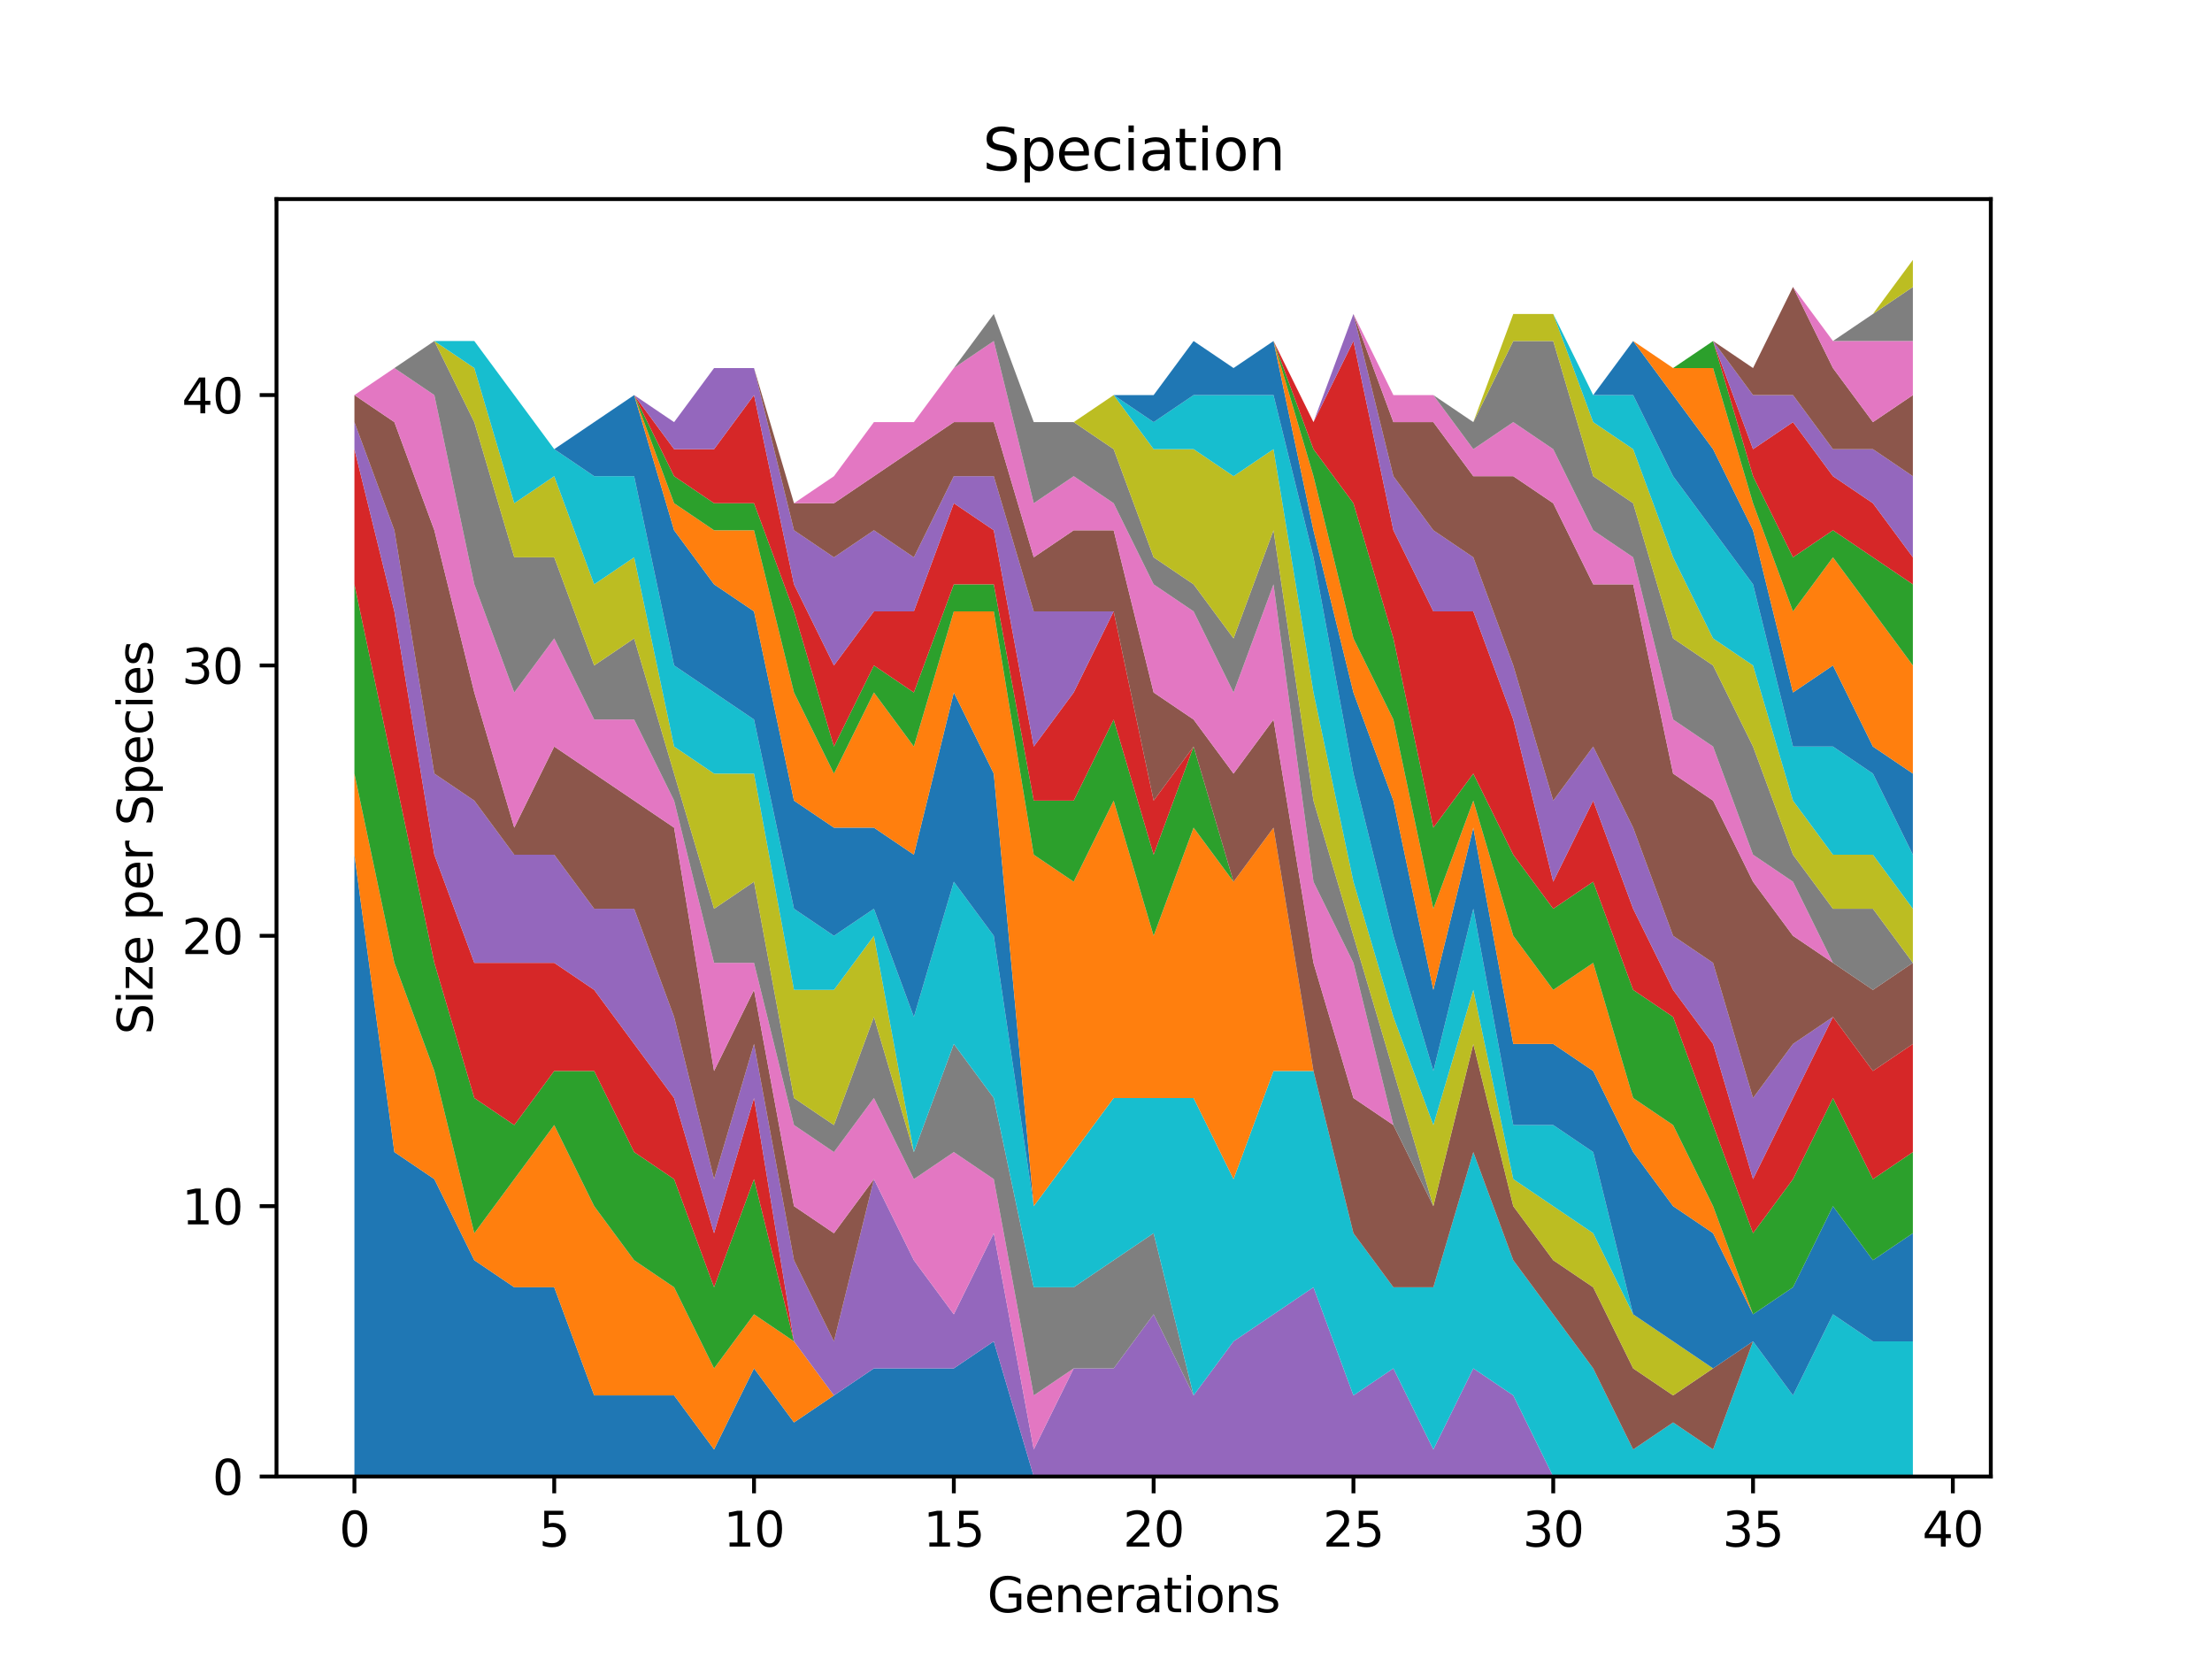 <?xml version="1.0" encoding="utf-8" standalone="no"?>
<!DOCTYPE svg PUBLIC "-//W3C//DTD SVG 1.1//EN"
  "http://www.w3.org/Graphics/SVG/1.1/DTD/svg11.dtd">
<svg xmlns:xlink="http://www.w3.org/1999/xlink" width="460.8pt" height="345.6pt" viewBox="0 0 460.8 345.6" xmlns="http://www.w3.org/2000/svg" version="1.1">
 <defs>
  <style type="text/css">*{stroke-linejoin: round; stroke-linecap: butt}</style>
 </defs>
 <g id="figure_1">
  <g id="patch_1">
   <path d="M 0 345.6 
L 460.8 345.6 
L 460.8 0 
L 0 0 
z
" style="fill: #ffffff"/>
  </g>
  <g id="axes_1">
   <g id="patch_2">
    <path d="M 57.6 307.584 
L 414.72 307.584 
L 414.72 41.472 
L 57.6 41.472 
z
" style="fill: #ffffff"/>
   </g>
   <g id="PolyCollection_1">
    <path d="M 73.833 178.048 
L 73.833 307.584 
L 82.157 307.584 
L 90.482 307.584 
L 98.806 307.584 
L 107.131 307.584 
L 115.455 307.584 
L 123.78 307.584 
L 132.104 307.584 
L 140.429 307.584 
L 148.753 307.584 
L 157.077 307.584 
L 165.402 307.584 
L 173.726 307.584 
L 182.051 307.584 
L 190.375 307.584 
L 198.7 307.584 
L 207.024 307.584 
L 215.349 307.584 
L 223.673 307.584 
L 231.998 307.584 
L 240.322 307.584 
L 248.647 307.584 
L 256.971 307.584 
L 265.296 307.584 
L 273.62 307.584 
L 281.945 307.584 
L 290.269 307.584 
L 298.594 307.584 
L 306.918 307.584 
L 315.243 307.584 
L 323.567 307.584 
L 331.891 307.584 
L 340.216 307.584 
L 348.54 307.584 
L 356.865 307.584 
L 365.189 307.584 
L 373.514 307.584 
L 381.838 307.584 
L 390.163 307.584 
L 398.487 307.584 
L 398.487 307.584 
L 398.487 307.584 
L 390.163 307.584 
L 381.838 307.584 
L 373.514 307.584 
L 365.189 307.584 
L 356.865 307.584 
L 348.54 307.584 
L 340.216 307.584 
L 331.891 307.584 
L 323.567 307.584 
L 315.243 307.584 
L 306.918 307.584 
L 298.594 307.584 
L 290.269 307.584 
L 281.945 307.584 
L 273.62 307.584 
L 265.296 307.584 
L 256.971 307.584 
L 248.647 307.584 
L 240.322 307.584 
L 231.998 307.584 
L 223.673 307.584 
L 215.349 307.584 
L 207.024 279.424 
L 198.7 285.056 
L 190.375 285.056 
L 182.051 285.056 
L 173.726 290.688 
L 165.402 296.32 
L 157.077 285.056 
L 148.753 301.952 
L 140.429 290.688 
L 132.104 290.688 
L 123.78 290.688 
L 115.455 268.16 
L 107.131 268.16 
L 98.806 262.528 
L 90.482 245.632 
L 82.157 240 
L 73.833 178.048 
z
" clip-path="url(#p7d1215caa7)" style="fill: #1f77b4"/>
   </g>
   <g id="PolyCollection_2">
    <path d="M 73.833 161.152 
L 73.833 178.048 
L 82.157 240 
L 90.482 245.632 
L 98.806 262.528 
L 107.131 268.16 
L 115.455 268.16 
L 123.78 290.688 
L 132.104 290.688 
L 140.429 290.688 
L 148.753 301.952 
L 157.077 285.056 
L 165.402 296.32 
L 173.726 290.688 
L 182.051 285.056 
L 190.375 285.056 
L 198.7 285.056 
L 207.024 279.424 
L 215.349 307.584 
L 223.673 307.584 
L 231.998 307.584 
L 240.322 307.584 
L 248.647 307.584 
L 256.971 307.584 
L 265.296 307.584 
L 273.62 307.584 
L 281.945 307.584 
L 290.269 307.584 
L 298.594 307.584 
L 306.918 307.584 
L 315.243 307.584 
L 323.567 307.584 
L 331.891 307.584 
L 340.216 307.584 
L 348.54 307.584 
L 356.865 307.584 
L 365.189 307.584 
L 373.514 307.584 
L 381.838 307.584 
L 390.163 307.584 
L 398.487 307.584 
L 398.487 307.584 
L 398.487 307.584 
L 390.163 307.584 
L 381.838 307.584 
L 373.514 307.584 
L 365.189 307.584 
L 356.865 307.584 
L 348.54 307.584 
L 340.216 307.584 
L 331.891 307.584 
L 323.567 307.584 
L 315.243 307.584 
L 306.918 307.584 
L 298.594 307.584 
L 290.269 307.584 
L 281.945 307.584 
L 273.62 307.584 
L 265.296 307.584 
L 256.971 307.584 
L 248.647 307.584 
L 240.322 307.584 
L 231.998 307.584 
L 223.673 307.584 
L 215.349 307.584 
L 207.024 279.424 
L 198.7 285.056 
L 190.375 285.056 
L 182.051 285.056 
L 173.726 290.688 
L 165.402 279.424 
L 157.077 273.792 
L 148.753 285.056 
L 140.429 268.16 
L 132.104 262.528 
L 123.78 251.264 
L 115.455 234.368 
L 107.131 245.632 
L 98.806 256.896 
L 90.482 223.104 
L 82.157 200.576 
L 73.833 161.152 
z
" clip-path="url(#p7d1215caa7)" style="fill: #ff7f0e"/>
   </g>
   <g id="PolyCollection_3">
    <path d="M 73.833 121.728 
L 73.833 161.152 
L 82.157 200.576 
L 90.482 223.104 
L 98.806 256.896 
L 107.131 245.632 
L 115.455 234.368 
L 123.78 251.264 
L 132.104 262.528 
L 140.429 268.16 
L 148.753 285.056 
L 157.077 273.792 
L 165.402 279.424 
L 173.726 290.688 
L 182.051 285.056 
L 190.375 285.056 
L 198.7 285.056 
L 207.024 279.424 
L 215.349 307.584 
L 223.673 307.584 
L 231.998 307.584 
L 240.322 307.584 
L 248.647 307.584 
L 256.971 307.584 
L 265.296 307.584 
L 273.62 307.584 
L 281.945 307.584 
L 290.269 307.584 
L 298.594 307.584 
L 306.918 307.584 
L 315.243 307.584 
L 323.567 307.584 
L 331.891 307.584 
L 340.216 307.584 
L 348.54 307.584 
L 356.865 307.584 
L 365.189 307.584 
L 373.514 307.584 
L 381.838 307.584 
L 390.163 307.584 
L 398.487 307.584 
L 398.487 307.584 
L 398.487 307.584 
L 390.163 307.584 
L 381.838 307.584 
L 373.514 307.584 
L 365.189 307.584 
L 356.865 307.584 
L 348.54 307.584 
L 340.216 307.584 
L 331.891 307.584 
L 323.567 307.584 
L 315.243 307.584 
L 306.918 307.584 
L 298.594 307.584 
L 290.269 307.584 
L 281.945 307.584 
L 273.62 307.584 
L 265.296 307.584 
L 256.971 307.584 
L 248.647 307.584 
L 240.322 307.584 
L 231.998 307.584 
L 223.673 307.584 
L 215.349 307.584 
L 207.024 279.424 
L 198.7 285.056 
L 190.375 285.056 
L 182.051 285.056 
L 173.726 290.688 
L 165.402 279.424 
L 157.077 245.632 
L 148.753 268.16 
L 140.429 245.632 
L 132.104 240 
L 123.78 223.104 
L 115.455 223.104 
L 107.131 234.368 
L 98.806 228.736 
L 90.482 200.576 
L 82.157 161.152 
L 73.833 121.728 
z
" clip-path="url(#p7d1215caa7)" style="fill: #2ca02c"/>
   </g>
   <g id="PolyCollection_4">
    <path d="M 73.833 93.568 
L 73.833 121.728 
L 82.157 161.152 
L 90.482 200.576 
L 98.806 228.736 
L 107.131 234.368 
L 115.455 223.104 
L 123.78 223.104 
L 132.104 240 
L 140.429 245.632 
L 148.753 268.16 
L 157.077 245.632 
L 165.402 279.424 
L 173.726 290.688 
L 182.051 285.056 
L 190.375 285.056 
L 198.7 285.056 
L 207.024 279.424 
L 215.349 307.584 
L 223.673 307.584 
L 231.998 307.584 
L 240.322 307.584 
L 248.647 307.584 
L 256.971 307.584 
L 265.296 307.584 
L 273.62 307.584 
L 281.945 307.584 
L 290.269 307.584 
L 298.594 307.584 
L 306.918 307.584 
L 315.243 307.584 
L 323.567 307.584 
L 331.891 307.584 
L 340.216 307.584 
L 348.54 307.584 
L 356.865 307.584 
L 365.189 307.584 
L 373.514 307.584 
L 381.838 307.584 
L 390.163 307.584 
L 398.487 307.584 
L 398.487 307.584 
L 398.487 307.584 
L 390.163 307.584 
L 381.838 307.584 
L 373.514 307.584 
L 365.189 307.584 
L 356.865 307.584 
L 348.54 307.584 
L 340.216 307.584 
L 331.891 307.584 
L 323.567 307.584 
L 315.243 307.584 
L 306.918 307.584 
L 298.594 307.584 
L 290.269 307.584 
L 281.945 307.584 
L 273.62 307.584 
L 265.296 307.584 
L 256.971 307.584 
L 248.647 307.584 
L 240.322 307.584 
L 231.998 307.584 
L 223.673 307.584 
L 215.349 307.584 
L 207.024 279.424 
L 198.7 285.056 
L 190.375 285.056 
L 182.051 285.056 
L 173.726 290.688 
L 165.402 279.424 
L 157.077 228.736 
L 148.753 256.896 
L 140.429 228.736 
L 132.104 217.472 
L 123.78 206.208 
L 115.455 200.576 
L 107.131 200.576 
L 98.806 200.576 
L 90.482 178.048 
L 82.157 127.36 
L 73.833 93.568 
z
" clip-path="url(#p7d1215caa7)" style="fill: #d62728"/>
   </g>
   <g id="PolyCollection_5">
    <path d="M 73.833 87.936 
L 73.833 93.568 
L 82.157 127.36 
L 90.482 178.048 
L 98.806 200.576 
L 107.131 200.576 
L 115.455 200.576 
L 123.78 206.208 
L 132.104 217.472 
L 140.429 228.736 
L 148.753 256.896 
L 157.077 228.736 
L 165.402 279.424 
L 173.726 290.688 
L 182.051 285.056 
L 190.375 285.056 
L 198.7 285.056 
L 207.024 279.424 
L 215.349 307.584 
L 223.673 307.584 
L 231.998 307.584 
L 240.322 307.584 
L 248.647 307.584 
L 256.971 307.584 
L 265.296 307.584 
L 273.62 307.584 
L 281.945 307.584 
L 290.269 307.584 
L 298.594 307.584 
L 306.918 307.584 
L 315.243 307.584 
L 323.567 307.584 
L 331.891 307.584 
L 340.216 307.584 
L 348.54 307.584 
L 356.865 307.584 
L 365.189 307.584 
L 373.514 307.584 
L 381.838 307.584 
L 390.163 307.584 
L 398.487 307.584 
L 398.487 307.584 
L 398.487 307.584 
L 390.163 307.584 
L 381.838 307.584 
L 373.514 307.584 
L 365.189 307.584 
L 356.865 307.584 
L 348.54 307.584 
L 340.216 307.584 
L 331.891 307.584 
L 323.567 307.584 
L 315.243 290.688 
L 306.918 285.056 
L 298.594 301.952 
L 290.269 285.056 
L 281.945 290.688 
L 273.62 268.16 
L 265.296 273.792 
L 256.971 279.424 
L 248.647 290.688 
L 240.322 273.792 
L 231.998 285.056 
L 223.673 285.056 
L 215.349 301.952 
L 207.024 256.896 
L 198.7 273.792 
L 190.375 262.528 
L 182.051 245.632 
L 173.726 279.424 
L 165.402 262.528 
L 157.077 217.472 
L 148.753 245.632 
L 140.429 211.84 
L 132.104 189.312 
L 123.78 189.312 
L 115.455 178.048 
L 107.131 178.048 
L 98.806 166.784 
L 90.482 161.152 
L 82.157 110.464 
L 73.833 87.936 
z
" clip-path="url(#p7d1215caa7)" style="fill: #9467bd"/>
   </g>
   <g id="PolyCollection_6">
    <path d="M 73.833 82.304 
L 73.833 87.936 
L 82.157 110.464 
L 90.482 161.152 
L 98.806 166.784 
L 107.131 178.048 
L 115.455 178.048 
L 123.78 189.312 
L 132.104 189.312 
L 140.429 211.84 
L 148.753 245.632 
L 157.077 217.472 
L 165.402 262.528 
L 173.726 279.424 
L 182.051 245.632 
L 190.375 262.528 
L 198.7 273.792 
L 207.024 256.896 
L 215.349 301.952 
L 223.673 285.056 
L 231.998 285.056 
L 240.322 273.792 
L 248.647 290.688 
L 256.971 279.424 
L 265.296 273.792 
L 273.62 268.16 
L 281.945 290.688 
L 290.269 285.056 
L 298.594 301.952 
L 306.918 285.056 
L 315.243 290.688 
L 323.567 307.584 
L 331.891 307.584 
L 340.216 307.584 
L 348.54 307.584 
L 356.865 307.584 
L 365.189 307.584 
L 373.514 307.584 
L 381.838 307.584 
L 390.163 307.584 
L 398.487 307.584 
L 398.487 307.584 
L 398.487 307.584 
L 390.163 307.584 
L 381.838 307.584 
L 373.514 307.584 
L 365.189 307.584 
L 356.865 307.584 
L 348.54 307.584 
L 340.216 307.584 
L 331.891 307.584 
L 323.567 307.584 
L 315.243 290.688 
L 306.918 285.056 
L 298.594 301.952 
L 290.269 285.056 
L 281.945 290.688 
L 273.62 268.16 
L 265.296 273.792 
L 256.971 279.424 
L 248.647 290.688 
L 240.322 273.792 
L 231.998 285.056 
L 223.673 285.056 
L 215.349 301.952 
L 207.024 256.896 
L 198.7 273.792 
L 190.375 262.528 
L 182.051 245.632 
L 173.726 256.896 
L 165.402 251.264 
L 157.077 206.208 
L 148.753 223.104 
L 140.429 172.416 
L 132.104 166.784 
L 123.78 161.152 
L 115.455 155.52 
L 107.131 172.416 
L 98.806 144.256 
L 90.482 110.464 
L 82.157 87.936 
L 73.833 82.304 
z
" clip-path="url(#p7d1215caa7)" style="fill: #8c564b"/>
   </g>
   <g id="PolyCollection_7">
    <path d="M 73.833 82.304 
L 73.833 82.304 
L 82.157 87.936 
L 90.482 110.464 
L 98.806 144.256 
L 107.131 172.416 
L 115.455 155.52 
L 123.78 161.152 
L 132.104 166.784 
L 140.429 172.416 
L 148.753 223.104 
L 157.077 206.208 
L 165.402 251.264 
L 173.726 256.896 
L 182.051 245.632 
L 190.375 262.528 
L 198.7 273.792 
L 207.024 256.896 
L 215.349 301.952 
L 223.673 285.056 
L 231.998 285.056 
L 240.322 273.792 
L 248.647 290.688 
L 256.971 279.424 
L 265.296 273.792 
L 273.62 268.16 
L 281.945 290.688 
L 290.269 285.056 
L 298.594 301.952 
L 306.918 285.056 
L 315.243 290.688 
L 323.567 307.584 
L 331.891 307.584 
L 340.216 307.584 
L 348.54 307.584 
L 356.865 307.584 
L 365.189 307.584 
L 373.514 307.584 
L 381.838 307.584 
L 390.163 307.584 
L 398.487 307.584 
L 398.487 307.584 
L 398.487 307.584 
L 390.163 307.584 
L 381.838 307.584 
L 373.514 307.584 
L 365.189 307.584 
L 356.865 307.584 
L 348.54 307.584 
L 340.216 307.584 
L 331.891 307.584 
L 323.567 307.584 
L 315.243 290.688 
L 306.918 285.056 
L 298.594 301.952 
L 290.269 285.056 
L 281.945 290.688 
L 273.62 268.16 
L 265.296 273.792 
L 256.971 279.424 
L 248.647 290.688 
L 240.322 273.792 
L 231.998 285.056 
L 223.673 285.056 
L 215.349 290.688 
L 207.024 245.632 
L 198.7 240 
L 190.375 245.632 
L 182.051 228.736 
L 173.726 240 
L 165.402 234.368 
L 157.077 200.576 
L 148.753 200.576 
L 140.429 166.784 
L 132.104 149.888 
L 123.78 149.888 
L 115.455 132.992 
L 107.131 144.256 
L 98.806 121.728 
L 90.482 82.304 
L 82.157 76.672 
L 73.833 82.304 
z
" clip-path="url(#p7d1215caa7)" style="fill: #e377c2"/>
   </g>
   <g id="PolyCollection_8">
    <path d="M 73.833 82.304 
L 73.833 82.304 
L 82.157 76.672 
L 90.482 82.304 
L 98.806 121.728 
L 107.131 144.256 
L 115.455 132.992 
L 123.78 149.888 
L 132.104 149.888 
L 140.429 166.784 
L 148.753 200.576 
L 157.077 200.576 
L 165.402 234.368 
L 173.726 240 
L 182.051 228.736 
L 190.375 245.632 
L 198.7 240 
L 207.024 245.632 
L 215.349 290.688 
L 223.673 285.056 
L 231.998 285.056 
L 240.322 273.792 
L 248.647 290.688 
L 256.971 279.424 
L 265.296 273.792 
L 273.62 268.16 
L 281.945 290.688 
L 290.269 285.056 
L 298.594 301.952 
L 306.918 285.056 
L 315.243 290.688 
L 323.567 307.584 
L 331.891 307.584 
L 340.216 307.584 
L 348.54 307.584 
L 356.865 307.584 
L 365.189 307.584 
L 373.514 307.584 
L 381.838 307.584 
L 390.163 307.584 
L 398.487 307.584 
L 398.487 307.584 
L 398.487 307.584 
L 390.163 307.584 
L 381.838 307.584 
L 373.514 307.584 
L 365.189 307.584 
L 356.865 307.584 
L 348.54 307.584 
L 340.216 307.584 
L 331.891 307.584 
L 323.567 307.584 
L 315.243 290.688 
L 306.918 285.056 
L 298.594 301.952 
L 290.269 285.056 
L 281.945 290.688 
L 273.62 268.16 
L 265.296 273.792 
L 256.971 279.424 
L 248.647 290.688 
L 240.322 256.896 
L 231.998 262.528 
L 223.673 268.16 
L 215.349 268.16 
L 207.024 228.736 
L 198.7 217.472 
L 190.375 240 
L 182.051 211.84 
L 173.726 234.368 
L 165.402 228.736 
L 157.077 183.68 
L 148.753 189.312 
L 140.429 161.152 
L 132.104 132.992 
L 123.78 138.624 
L 115.455 116.096 
L 107.131 116.096 
L 98.806 87.936 
L 90.482 71.04 
L 82.157 76.672 
L 73.833 82.304 
z
" clip-path="url(#p7d1215caa7)" style="fill: #7f7f7f"/>
   </g>
   <g id="PolyCollection_9">
    <path d="M 73.833 82.304 
L 73.833 82.304 
L 82.157 76.672 
L 90.482 71.04 
L 98.806 87.936 
L 107.131 116.096 
L 115.455 116.096 
L 123.78 138.624 
L 132.104 132.992 
L 140.429 161.152 
L 148.753 189.312 
L 157.077 183.68 
L 165.402 228.736 
L 173.726 234.368 
L 182.051 211.84 
L 190.375 240 
L 198.7 217.472 
L 207.024 228.736 
L 215.349 268.16 
L 223.673 268.16 
L 231.998 262.528 
L 240.322 256.896 
L 248.647 290.688 
L 256.971 279.424 
L 265.296 273.792 
L 273.62 268.16 
L 281.945 290.688 
L 290.269 285.056 
L 298.594 301.952 
L 306.918 285.056 
L 315.243 290.688 
L 323.567 307.584 
L 331.891 307.584 
L 340.216 307.584 
L 348.54 307.584 
L 356.865 307.584 
L 365.189 307.584 
L 373.514 307.584 
L 381.838 307.584 
L 390.163 307.584 
L 398.487 307.584 
L 398.487 307.584 
L 398.487 307.584 
L 390.163 307.584 
L 381.838 307.584 
L 373.514 307.584 
L 365.189 307.584 
L 356.865 307.584 
L 348.54 307.584 
L 340.216 307.584 
L 331.891 307.584 
L 323.567 307.584 
L 315.243 290.688 
L 306.918 285.056 
L 298.594 301.952 
L 290.269 285.056 
L 281.945 290.688 
L 273.62 268.16 
L 265.296 273.792 
L 256.971 279.424 
L 248.647 290.688 
L 240.322 256.896 
L 231.998 262.528 
L 223.673 268.16 
L 215.349 268.16 
L 207.024 228.736 
L 198.7 217.472 
L 190.375 240 
L 182.051 194.944 
L 173.726 206.208 
L 165.402 206.208 
L 157.077 161.152 
L 148.753 161.152 
L 140.429 155.52 
L 132.104 116.096 
L 123.78 121.728 
L 115.455 99.2 
L 107.131 104.832 
L 98.806 76.672 
L 90.482 71.04 
L 82.157 76.672 
L 73.833 82.304 
z
" clip-path="url(#p7d1215caa7)" style="fill: #bcbd22"/>
   </g>
   <g id="PolyCollection_10">
    <path d="M 73.833 82.304 
L 73.833 82.304 
L 82.157 76.672 
L 90.482 71.04 
L 98.806 76.672 
L 107.131 104.832 
L 115.455 99.2 
L 123.78 121.728 
L 132.104 116.096 
L 140.429 155.52 
L 148.753 161.152 
L 157.077 161.152 
L 165.402 206.208 
L 173.726 206.208 
L 182.051 194.944 
L 190.375 240 
L 198.7 217.472 
L 207.024 228.736 
L 215.349 268.16 
L 223.673 268.16 
L 231.998 262.528 
L 240.322 256.896 
L 248.647 290.688 
L 256.971 279.424 
L 265.296 273.792 
L 273.62 268.16 
L 281.945 290.688 
L 290.269 285.056 
L 298.594 301.952 
L 306.918 285.056 
L 315.243 290.688 
L 323.567 307.584 
L 331.891 307.584 
L 340.216 307.584 
L 348.54 307.584 
L 356.865 307.584 
L 365.189 307.584 
L 373.514 307.584 
L 381.838 307.584 
L 390.163 307.584 
L 398.487 307.584 
L 398.487 279.424 
L 398.487 279.424 
L 390.163 279.424 
L 381.838 273.792 
L 373.514 290.688 
L 365.189 279.424 
L 356.865 301.952 
L 348.54 296.32 
L 340.216 301.952 
L 331.891 285.056 
L 323.567 273.792 
L 315.243 262.528 
L 306.918 240 
L 298.594 268.16 
L 290.269 268.16 
L 281.945 256.896 
L 273.62 223.104 
L 265.296 223.104 
L 256.971 245.632 
L 248.647 228.736 
L 240.322 228.736 
L 231.998 228.736 
L 223.673 240 
L 215.349 251.264 
L 207.024 194.944 
L 198.7 183.68 
L 190.375 211.84 
L 182.051 189.312 
L 173.726 194.944 
L 165.402 189.312 
L 157.077 149.888 
L 148.753 144.256 
L 140.429 138.624 
L 132.104 99.2 
L 123.78 99.2 
L 115.455 93.568 
L 107.131 82.304 
L 98.806 71.04 
L 90.482 71.04 
L 82.157 76.672 
L 73.833 82.304 
z
" clip-path="url(#p7d1215caa7)" style="fill: #17becf"/>
   </g>
   <g id="PolyCollection_11">
    <path d="M 73.833 82.304 
L 73.833 82.304 
L 82.157 76.672 
L 90.482 71.04 
L 98.806 71.04 
L 107.131 82.304 
L 115.455 93.568 
L 123.78 99.2 
L 132.104 99.2 
L 140.429 138.624 
L 148.753 144.256 
L 157.077 149.888 
L 165.402 189.312 
L 173.726 194.944 
L 182.051 189.312 
L 190.375 211.84 
L 198.7 183.68 
L 207.024 194.944 
L 215.349 251.264 
L 223.673 240 
L 231.998 228.736 
L 240.322 228.736 
L 248.647 228.736 
L 256.971 245.632 
L 265.296 223.104 
L 273.62 223.104 
L 281.945 256.896 
L 290.269 268.16 
L 298.594 268.16 
L 306.918 240 
L 315.243 262.528 
L 323.567 273.792 
L 331.891 285.056 
L 340.216 301.952 
L 348.54 296.32 
L 356.865 301.952 
L 365.189 279.424 
L 373.514 290.688 
L 381.838 273.792 
L 390.163 279.424 
L 398.487 279.424 
L 398.487 279.424 
L 398.487 279.424 
L 390.163 279.424 
L 381.838 273.792 
L 373.514 290.688 
L 365.189 279.424 
L 356.865 301.952 
L 348.54 296.32 
L 340.216 301.952 
L 331.891 285.056 
L 323.567 273.792 
L 315.243 262.528 
L 306.918 240 
L 298.594 268.16 
L 290.269 268.16 
L 281.945 256.896 
L 273.62 223.104 
L 265.296 223.104 
L 256.971 245.632 
L 248.647 228.736 
L 240.322 228.736 
L 231.998 228.736 
L 223.673 240 
L 215.349 251.264 
L 207.024 161.152 
L 198.7 144.256 
L 190.375 178.048 
L 182.051 172.416 
L 173.726 172.416 
L 165.402 166.784 
L 157.077 127.36 
L 148.753 121.728 
L 140.429 110.464 
L 132.104 82.304 
L 123.78 87.936 
L 115.455 93.568 
L 107.131 82.304 
L 98.806 71.04 
L 90.482 71.04 
L 82.157 76.672 
L 73.833 82.304 
z
" clip-path="url(#p7d1215caa7)" style="fill: #1f77b4"/>
   </g>
   <g id="PolyCollection_12">
    <path d="M 73.833 82.304 
L 73.833 82.304 
L 82.157 76.672 
L 90.482 71.04 
L 98.806 71.04 
L 107.131 82.304 
L 115.455 93.568 
L 123.78 87.936 
L 132.104 82.304 
L 140.429 110.464 
L 148.753 121.728 
L 157.077 127.36 
L 165.402 166.784 
L 173.726 172.416 
L 182.051 172.416 
L 190.375 178.048 
L 198.7 144.256 
L 207.024 161.152 
L 215.349 251.264 
L 223.673 240 
L 231.998 228.736 
L 240.322 228.736 
L 248.647 228.736 
L 256.971 245.632 
L 265.296 223.104 
L 273.62 223.104 
L 281.945 256.896 
L 290.269 268.16 
L 298.594 268.16 
L 306.918 240 
L 315.243 262.528 
L 323.567 273.792 
L 331.891 285.056 
L 340.216 301.952 
L 348.54 296.32 
L 356.865 301.952 
L 365.189 279.424 
L 373.514 290.688 
L 381.838 273.792 
L 390.163 279.424 
L 398.487 279.424 
L 398.487 279.424 
L 398.487 279.424 
L 390.163 279.424 
L 381.838 273.792 
L 373.514 290.688 
L 365.189 279.424 
L 356.865 301.952 
L 348.54 296.32 
L 340.216 301.952 
L 331.891 285.056 
L 323.567 273.792 
L 315.243 262.528 
L 306.918 240 
L 298.594 268.16 
L 290.269 268.16 
L 281.945 256.896 
L 273.62 223.104 
L 265.296 172.416 
L 256.971 183.68 
L 248.647 172.416 
L 240.322 194.944 
L 231.998 166.784 
L 223.673 183.68 
L 215.349 178.048 
L 207.024 127.36 
L 198.7 127.36 
L 190.375 155.52 
L 182.051 144.256 
L 173.726 161.152 
L 165.402 144.256 
L 157.077 110.464 
L 148.753 110.464 
L 140.429 104.832 
L 132.104 82.304 
L 123.78 87.936 
L 115.455 93.568 
L 107.131 82.304 
L 98.806 71.04 
L 90.482 71.04 
L 82.157 76.672 
L 73.833 82.304 
z
" clip-path="url(#p7d1215caa7)" style="fill: #ff7f0e"/>
   </g>
   <g id="PolyCollection_13">
    <path d="M 73.833 82.304 
L 73.833 82.304 
L 82.157 76.672 
L 90.482 71.04 
L 98.806 71.04 
L 107.131 82.304 
L 115.455 93.568 
L 123.78 87.936 
L 132.104 82.304 
L 140.429 104.832 
L 148.753 110.464 
L 157.077 110.464 
L 165.402 144.256 
L 173.726 161.152 
L 182.051 144.256 
L 190.375 155.52 
L 198.7 127.36 
L 207.024 127.36 
L 215.349 178.048 
L 223.673 183.68 
L 231.998 166.784 
L 240.322 194.944 
L 248.647 172.416 
L 256.971 183.68 
L 265.296 172.416 
L 273.62 223.104 
L 281.945 256.896 
L 290.269 268.16 
L 298.594 268.16 
L 306.918 240 
L 315.243 262.528 
L 323.567 273.792 
L 331.891 285.056 
L 340.216 301.952 
L 348.54 296.32 
L 356.865 301.952 
L 365.189 279.424 
L 373.514 290.688 
L 381.838 273.792 
L 390.163 279.424 
L 398.487 279.424 
L 398.487 279.424 
L 398.487 279.424 
L 390.163 279.424 
L 381.838 273.792 
L 373.514 290.688 
L 365.189 279.424 
L 356.865 301.952 
L 348.54 296.32 
L 340.216 301.952 
L 331.891 285.056 
L 323.567 273.792 
L 315.243 262.528 
L 306.918 240 
L 298.594 268.16 
L 290.269 268.16 
L 281.945 256.896 
L 273.62 223.104 
L 265.296 172.416 
L 256.971 183.68 
L 248.647 155.52 
L 240.322 178.048 
L 231.998 149.888 
L 223.673 166.784 
L 215.349 166.784 
L 207.024 121.728 
L 198.7 121.728 
L 190.375 144.256 
L 182.051 138.624 
L 173.726 155.52 
L 165.402 127.36 
L 157.077 104.832 
L 148.753 104.832 
L 140.429 99.2 
L 132.104 82.304 
L 123.78 87.936 
L 115.455 93.568 
L 107.131 82.304 
L 98.806 71.04 
L 90.482 71.04 
L 82.157 76.672 
L 73.833 82.304 
z
" clip-path="url(#p7d1215caa7)" style="fill: #2ca02c"/>
   </g>
   <g id="PolyCollection_14">
    <path d="M 73.833 82.304 
L 73.833 82.304 
L 82.157 76.672 
L 90.482 71.04 
L 98.806 71.04 
L 107.131 82.304 
L 115.455 93.568 
L 123.78 87.936 
L 132.104 82.304 
L 140.429 99.2 
L 148.753 104.832 
L 157.077 104.832 
L 165.402 127.36 
L 173.726 155.52 
L 182.051 138.624 
L 190.375 144.256 
L 198.7 121.728 
L 207.024 121.728 
L 215.349 166.784 
L 223.673 166.784 
L 231.998 149.888 
L 240.322 178.048 
L 248.647 155.52 
L 256.971 183.68 
L 265.296 172.416 
L 273.62 223.104 
L 281.945 256.896 
L 290.269 268.16 
L 298.594 268.16 
L 306.918 240 
L 315.243 262.528 
L 323.567 273.792 
L 331.891 285.056 
L 340.216 301.952 
L 348.54 296.32 
L 356.865 301.952 
L 365.189 279.424 
L 373.514 290.688 
L 381.838 273.792 
L 390.163 279.424 
L 398.487 279.424 
L 398.487 279.424 
L 398.487 279.424 
L 390.163 279.424 
L 381.838 273.792 
L 373.514 290.688 
L 365.189 279.424 
L 356.865 301.952 
L 348.54 296.32 
L 340.216 301.952 
L 331.891 285.056 
L 323.567 273.792 
L 315.243 262.528 
L 306.918 240 
L 298.594 268.16 
L 290.269 268.16 
L 281.945 256.896 
L 273.62 223.104 
L 265.296 172.416 
L 256.971 183.68 
L 248.647 155.52 
L 240.322 166.784 
L 231.998 127.36 
L 223.673 144.256 
L 215.349 155.52 
L 207.024 110.464 
L 198.7 104.832 
L 190.375 127.36 
L 182.051 127.36 
L 173.726 138.624 
L 165.402 121.728 
L 157.077 82.304 
L 148.753 93.568 
L 140.429 93.568 
L 132.104 82.304 
L 123.78 87.936 
L 115.455 93.568 
L 107.131 82.304 
L 98.806 71.04 
L 90.482 71.04 
L 82.157 76.672 
L 73.833 82.304 
z
" clip-path="url(#p7d1215caa7)" style="fill: #d62728"/>
   </g>
   <g id="PolyCollection_15">
    <path d="M 73.833 82.304 
L 73.833 82.304 
L 82.157 76.672 
L 90.482 71.04 
L 98.806 71.04 
L 107.131 82.304 
L 115.455 93.568 
L 123.78 87.936 
L 132.104 82.304 
L 140.429 93.568 
L 148.753 93.568 
L 157.077 82.304 
L 165.402 121.728 
L 173.726 138.624 
L 182.051 127.36 
L 190.375 127.36 
L 198.7 104.832 
L 207.024 110.464 
L 215.349 155.52 
L 223.673 144.256 
L 231.998 127.36 
L 240.322 166.784 
L 248.647 155.52 
L 256.971 183.68 
L 265.296 172.416 
L 273.62 223.104 
L 281.945 256.896 
L 290.269 268.16 
L 298.594 268.16 
L 306.918 240 
L 315.243 262.528 
L 323.567 273.792 
L 331.891 285.056 
L 340.216 301.952 
L 348.54 296.32 
L 356.865 301.952 
L 365.189 279.424 
L 373.514 290.688 
L 381.838 273.792 
L 390.163 279.424 
L 398.487 279.424 
L 398.487 279.424 
L 398.487 279.424 
L 390.163 279.424 
L 381.838 273.792 
L 373.514 290.688 
L 365.189 279.424 
L 356.865 301.952 
L 348.54 296.32 
L 340.216 301.952 
L 331.891 285.056 
L 323.567 273.792 
L 315.243 262.528 
L 306.918 240 
L 298.594 268.16 
L 290.269 268.16 
L 281.945 256.896 
L 273.62 223.104 
L 265.296 172.416 
L 256.971 183.68 
L 248.647 155.52 
L 240.322 166.784 
L 231.998 127.36 
L 223.673 127.36 
L 215.349 127.36 
L 207.024 99.2 
L 198.7 99.2 
L 190.375 116.096 
L 182.051 110.464 
L 173.726 116.096 
L 165.402 110.464 
L 157.077 76.672 
L 148.753 76.672 
L 140.429 87.936 
L 132.104 82.304 
L 123.78 87.936 
L 115.455 93.568 
L 107.131 82.304 
L 98.806 71.04 
L 90.482 71.04 
L 82.157 76.672 
L 73.833 82.304 
z
" clip-path="url(#p7d1215caa7)" style="fill: #9467bd"/>
   </g>
   <g id="PolyCollection_16">
    <path d="M 73.833 82.304 
L 73.833 82.304 
L 82.157 76.672 
L 90.482 71.04 
L 98.806 71.04 
L 107.131 82.304 
L 115.455 93.568 
L 123.78 87.936 
L 132.104 82.304 
L 140.429 87.936 
L 148.753 76.672 
L 157.077 76.672 
L 165.402 110.464 
L 173.726 116.096 
L 182.051 110.464 
L 190.375 116.096 
L 198.7 99.2 
L 207.024 99.2 
L 215.349 127.36 
L 223.673 127.36 
L 231.998 127.36 
L 240.322 166.784 
L 248.647 155.52 
L 256.971 183.68 
L 265.296 172.416 
L 273.62 223.104 
L 281.945 256.896 
L 290.269 268.16 
L 298.594 268.16 
L 306.918 240 
L 315.243 262.528 
L 323.567 273.792 
L 331.891 285.056 
L 340.216 301.952 
L 348.54 296.32 
L 356.865 301.952 
L 365.189 279.424 
L 373.514 290.688 
L 381.838 273.792 
L 390.163 279.424 
L 398.487 279.424 
L 398.487 279.424 
L 398.487 279.424 
L 390.163 279.424 
L 381.838 273.792 
L 373.514 290.688 
L 365.189 279.424 
L 356.865 285.056 
L 348.54 290.688 
L 340.216 285.056 
L 331.891 268.16 
L 323.567 262.528 
L 315.243 251.264 
L 306.918 217.472 
L 298.594 251.264 
L 290.269 234.368 
L 281.945 228.736 
L 273.62 200.576 
L 265.296 149.888 
L 256.971 161.152 
L 248.647 149.888 
L 240.322 144.256 
L 231.998 110.464 
L 223.673 110.464 
L 215.349 116.096 
L 207.024 87.936 
L 198.7 87.936 
L 190.375 93.568 
L 182.051 99.2 
L 173.726 104.832 
L 165.402 104.832 
L 157.077 76.672 
L 148.753 76.672 
L 140.429 87.936 
L 132.104 82.304 
L 123.78 87.936 
L 115.455 93.568 
L 107.131 82.304 
L 98.806 71.04 
L 90.482 71.04 
L 82.157 76.672 
L 73.833 82.304 
z
" clip-path="url(#p7d1215caa7)" style="fill: #8c564b"/>
   </g>
   <g id="PolyCollection_17">
    <path d="M 73.833 82.304 
L 73.833 82.304 
L 82.157 76.672 
L 90.482 71.04 
L 98.806 71.04 
L 107.131 82.304 
L 115.455 93.568 
L 123.78 87.936 
L 132.104 82.304 
L 140.429 87.936 
L 148.753 76.672 
L 157.077 76.672 
L 165.402 104.832 
L 173.726 104.832 
L 182.051 99.2 
L 190.375 93.568 
L 198.7 87.936 
L 207.024 87.936 
L 215.349 116.096 
L 223.673 110.464 
L 231.998 110.464 
L 240.322 144.256 
L 248.647 149.888 
L 256.971 161.152 
L 265.296 149.888 
L 273.62 200.576 
L 281.945 228.736 
L 290.269 234.368 
L 298.594 251.264 
L 306.918 217.472 
L 315.243 251.264 
L 323.567 262.528 
L 331.891 268.16 
L 340.216 285.056 
L 348.54 290.688 
L 356.865 285.056 
L 365.189 279.424 
L 373.514 290.688 
L 381.838 273.792 
L 390.163 279.424 
L 398.487 279.424 
L 398.487 279.424 
L 398.487 279.424 
L 390.163 279.424 
L 381.838 273.792 
L 373.514 290.688 
L 365.189 279.424 
L 356.865 285.056 
L 348.54 290.688 
L 340.216 285.056 
L 331.891 268.16 
L 323.567 262.528 
L 315.243 251.264 
L 306.918 217.472 
L 298.594 251.264 
L 290.269 234.368 
L 281.945 200.576 
L 273.62 183.68 
L 265.296 121.728 
L 256.971 144.256 
L 248.647 127.36 
L 240.322 121.728 
L 231.998 104.832 
L 223.673 99.2 
L 215.349 104.832 
L 207.024 71.04 
L 198.7 76.672 
L 190.375 87.936 
L 182.051 87.936 
L 173.726 99.2 
L 165.402 104.832 
L 157.077 76.672 
L 148.753 76.672 
L 140.429 87.936 
L 132.104 82.304 
L 123.78 87.936 
L 115.455 93.568 
L 107.131 82.304 
L 98.806 71.04 
L 90.482 71.04 
L 82.157 76.672 
L 73.833 82.304 
z
" clip-path="url(#p7d1215caa7)" style="fill: #e377c2"/>
   </g>
   <g id="PolyCollection_18">
    <path d="M 73.833 82.304 
L 73.833 82.304 
L 82.157 76.672 
L 90.482 71.04 
L 98.806 71.04 
L 107.131 82.304 
L 115.455 93.568 
L 123.78 87.936 
L 132.104 82.304 
L 140.429 87.936 
L 148.753 76.672 
L 157.077 76.672 
L 165.402 104.832 
L 173.726 99.2 
L 182.051 87.936 
L 190.375 87.936 
L 198.7 76.672 
L 207.024 71.04 
L 215.349 104.832 
L 223.673 99.2 
L 231.998 104.832 
L 240.322 121.728 
L 248.647 127.36 
L 256.971 144.256 
L 265.296 121.728 
L 273.62 183.68 
L 281.945 200.576 
L 290.269 234.368 
L 298.594 251.264 
L 306.918 217.472 
L 315.243 251.264 
L 323.567 262.528 
L 331.891 268.16 
L 340.216 285.056 
L 348.54 290.688 
L 356.865 285.056 
L 365.189 279.424 
L 373.514 290.688 
L 381.838 273.792 
L 390.163 279.424 
L 398.487 279.424 
L 398.487 279.424 
L 398.487 279.424 
L 390.163 279.424 
L 381.838 273.792 
L 373.514 290.688 
L 365.189 279.424 
L 356.865 285.056 
L 348.54 290.688 
L 340.216 285.056 
L 331.891 268.16 
L 323.567 262.528 
L 315.243 251.264 
L 306.918 217.472 
L 298.594 251.264 
L 290.269 223.104 
L 281.945 194.944 
L 273.62 166.784 
L 265.296 110.464 
L 256.971 132.992 
L 248.647 121.728 
L 240.322 116.096 
L 231.998 93.568 
L 223.673 87.936 
L 215.349 87.936 
L 207.024 65.408 
L 198.7 76.672 
L 190.375 87.936 
L 182.051 87.936 
L 173.726 99.2 
L 165.402 104.832 
L 157.077 76.672 
L 148.753 76.672 
L 140.429 87.936 
L 132.104 82.304 
L 123.78 87.936 
L 115.455 93.568 
L 107.131 82.304 
L 98.806 71.04 
L 90.482 71.04 
L 82.157 76.672 
L 73.833 82.304 
z
" clip-path="url(#p7d1215caa7)" style="fill: #7f7f7f"/>
   </g>
   <g id="PolyCollection_19">
    <path d="M 73.833 82.304 
L 73.833 82.304 
L 82.157 76.672 
L 90.482 71.04 
L 98.806 71.04 
L 107.131 82.304 
L 115.455 93.568 
L 123.78 87.936 
L 132.104 82.304 
L 140.429 87.936 
L 148.753 76.672 
L 157.077 76.672 
L 165.402 104.832 
L 173.726 99.2 
L 182.051 87.936 
L 190.375 87.936 
L 198.7 76.672 
L 207.024 65.408 
L 215.349 87.936 
L 223.673 87.936 
L 231.998 93.568 
L 240.322 116.096 
L 248.647 121.728 
L 256.971 132.992 
L 265.296 110.464 
L 273.62 166.784 
L 281.945 194.944 
L 290.269 223.104 
L 298.594 251.264 
L 306.918 217.472 
L 315.243 251.264 
L 323.567 262.528 
L 331.891 268.16 
L 340.216 285.056 
L 348.54 290.688 
L 356.865 285.056 
L 365.189 279.424 
L 373.514 290.688 
L 381.838 273.792 
L 390.163 279.424 
L 398.487 279.424 
L 398.487 279.424 
L 398.487 279.424 
L 390.163 279.424 
L 381.838 273.792 
L 373.514 290.688 
L 365.189 279.424 
L 356.865 285.056 
L 348.54 279.424 
L 340.216 273.792 
L 331.891 256.896 
L 323.567 251.264 
L 315.243 245.632 
L 306.918 206.208 
L 298.594 234.368 
L 290.269 211.84 
L 281.945 183.68 
L 273.62 144.256 
L 265.296 93.568 
L 256.971 99.2 
L 248.647 93.568 
L 240.322 93.568 
L 231.998 82.304 
L 223.673 87.936 
L 215.349 87.936 
L 207.024 65.408 
L 198.7 76.672 
L 190.375 87.936 
L 182.051 87.936 
L 173.726 99.2 
L 165.402 104.832 
L 157.077 76.672 
L 148.753 76.672 
L 140.429 87.936 
L 132.104 82.304 
L 123.78 87.936 
L 115.455 93.568 
L 107.131 82.304 
L 98.806 71.04 
L 90.482 71.04 
L 82.157 76.672 
L 73.833 82.304 
z
" clip-path="url(#p7d1215caa7)" style="fill: #bcbd22"/>
   </g>
   <g id="PolyCollection_20">
    <path d="M 73.833 82.304 
L 73.833 82.304 
L 82.157 76.672 
L 90.482 71.04 
L 98.806 71.04 
L 107.131 82.304 
L 115.455 93.568 
L 123.78 87.936 
L 132.104 82.304 
L 140.429 87.936 
L 148.753 76.672 
L 157.077 76.672 
L 165.402 104.832 
L 173.726 99.2 
L 182.051 87.936 
L 190.375 87.936 
L 198.7 76.672 
L 207.024 65.408 
L 215.349 87.936 
L 223.673 87.936 
L 231.998 82.304 
L 240.322 93.568 
L 248.647 93.568 
L 256.971 99.2 
L 265.296 93.568 
L 273.62 144.256 
L 281.945 183.68 
L 290.269 211.84 
L 298.594 234.368 
L 306.918 206.208 
L 315.243 245.632 
L 323.567 251.264 
L 331.891 256.896 
L 340.216 273.792 
L 348.54 279.424 
L 356.865 285.056 
L 365.189 279.424 
L 373.514 290.688 
L 381.838 273.792 
L 390.163 279.424 
L 398.487 279.424 
L 398.487 279.424 
L 398.487 279.424 
L 390.163 279.424 
L 381.838 273.792 
L 373.514 290.688 
L 365.189 279.424 
L 356.865 285.056 
L 348.54 279.424 
L 340.216 273.792 
L 331.891 240 
L 323.567 234.368 
L 315.243 234.368 
L 306.918 189.312 
L 298.594 223.104 
L 290.269 194.944 
L 281.945 161.152 
L 273.62 116.096 
L 265.296 82.304 
L 256.971 82.304 
L 248.647 82.304 
L 240.322 87.936 
L 231.998 82.304 
L 223.673 87.936 
L 215.349 87.936 
L 207.024 65.408 
L 198.7 76.672 
L 190.375 87.936 
L 182.051 87.936 
L 173.726 99.2 
L 165.402 104.832 
L 157.077 76.672 
L 148.753 76.672 
L 140.429 87.936 
L 132.104 82.304 
L 123.78 87.936 
L 115.455 93.568 
L 107.131 82.304 
L 98.806 71.04 
L 90.482 71.04 
L 82.157 76.672 
L 73.833 82.304 
z
" clip-path="url(#p7d1215caa7)" style="fill: #17becf"/>
   </g>
   <g id="PolyCollection_21">
    <path d="M 73.833 82.304 
L 73.833 82.304 
L 82.157 76.672 
L 90.482 71.04 
L 98.806 71.04 
L 107.131 82.304 
L 115.455 93.568 
L 123.78 87.936 
L 132.104 82.304 
L 140.429 87.936 
L 148.753 76.672 
L 157.077 76.672 
L 165.402 104.832 
L 173.726 99.2 
L 182.051 87.936 
L 190.375 87.936 
L 198.7 76.672 
L 207.024 65.408 
L 215.349 87.936 
L 223.673 87.936 
L 231.998 82.304 
L 240.322 87.936 
L 248.647 82.304 
L 256.971 82.304 
L 265.296 82.304 
L 273.62 116.096 
L 281.945 161.152 
L 290.269 194.944 
L 298.594 223.104 
L 306.918 189.312 
L 315.243 234.368 
L 323.567 234.368 
L 331.891 240 
L 340.216 273.792 
L 348.54 279.424 
L 356.865 285.056 
L 365.189 279.424 
L 373.514 290.688 
L 381.838 273.792 
L 390.163 279.424 
L 398.487 279.424 
L 398.487 256.896 
L 398.487 256.896 
L 390.163 262.528 
L 381.838 251.264 
L 373.514 268.16 
L 365.189 273.792 
L 356.865 256.896 
L 348.54 251.264 
L 340.216 240 
L 331.891 223.104 
L 323.567 217.472 
L 315.243 217.472 
L 306.918 172.416 
L 298.594 206.208 
L 290.269 166.784 
L 281.945 144.256 
L 273.62 110.464 
L 265.296 71.04 
L 256.971 76.672 
L 248.647 71.04 
L 240.322 82.304 
L 231.998 82.304 
L 223.673 87.936 
L 215.349 87.936 
L 207.024 65.408 
L 198.7 76.672 
L 190.375 87.936 
L 182.051 87.936 
L 173.726 99.2 
L 165.402 104.832 
L 157.077 76.672 
L 148.753 76.672 
L 140.429 87.936 
L 132.104 82.304 
L 123.78 87.936 
L 115.455 93.568 
L 107.131 82.304 
L 98.806 71.04 
L 90.482 71.04 
L 82.157 76.672 
L 73.833 82.304 
z
" clip-path="url(#p7d1215caa7)" style="fill: #1f77b4"/>
   </g>
   <g id="PolyCollection_22">
    <path d="M 73.833 82.304 
L 73.833 82.304 
L 82.157 76.672 
L 90.482 71.04 
L 98.806 71.04 
L 107.131 82.304 
L 115.455 93.568 
L 123.78 87.936 
L 132.104 82.304 
L 140.429 87.936 
L 148.753 76.672 
L 157.077 76.672 
L 165.402 104.832 
L 173.726 99.2 
L 182.051 87.936 
L 190.375 87.936 
L 198.7 76.672 
L 207.024 65.408 
L 215.349 87.936 
L 223.673 87.936 
L 231.998 82.304 
L 240.322 82.304 
L 248.647 71.04 
L 256.971 76.672 
L 265.296 71.04 
L 273.62 110.464 
L 281.945 144.256 
L 290.269 166.784 
L 298.594 206.208 
L 306.918 172.416 
L 315.243 217.472 
L 323.567 217.472 
L 331.891 223.104 
L 340.216 240 
L 348.54 251.264 
L 356.865 256.896 
L 365.189 273.792 
L 373.514 268.16 
L 381.838 251.264 
L 390.163 262.528 
L 398.487 256.896 
L 398.487 256.896 
L 398.487 256.896 
L 390.163 262.528 
L 381.838 251.264 
L 373.514 268.16 
L 365.189 273.792 
L 356.865 251.264 
L 348.54 234.368 
L 340.216 228.736 
L 331.891 200.576 
L 323.567 206.208 
L 315.243 194.944 
L 306.918 166.784 
L 298.594 189.312 
L 290.269 149.888 
L 281.945 132.992 
L 273.62 99.2 
L 265.296 71.04 
L 256.971 76.672 
L 248.647 71.04 
L 240.322 82.304 
L 231.998 82.304 
L 223.673 87.936 
L 215.349 87.936 
L 207.024 65.408 
L 198.7 76.672 
L 190.375 87.936 
L 182.051 87.936 
L 173.726 99.2 
L 165.402 104.832 
L 157.077 76.672 
L 148.753 76.672 
L 140.429 87.936 
L 132.104 82.304 
L 123.78 87.936 
L 115.455 93.568 
L 107.131 82.304 
L 98.806 71.04 
L 90.482 71.04 
L 82.157 76.672 
L 73.833 82.304 
z
" clip-path="url(#p7d1215caa7)" style="fill: #ff7f0e"/>
   </g>
   <g id="PolyCollection_23">
    <path d="M 73.833 82.304 
L 73.833 82.304 
L 82.157 76.672 
L 90.482 71.04 
L 98.806 71.04 
L 107.131 82.304 
L 115.455 93.568 
L 123.78 87.936 
L 132.104 82.304 
L 140.429 87.936 
L 148.753 76.672 
L 157.077 76.672 
L 165.402 104.832 
L 173.726 99.2 
L 182.051 87.936 
L 190.375 87.936 
L 198.7 76.672 
L 207.024 65.408 
L 215.349 87.936 
L 223.673 87.936 
L 231.998 82.304 
L 240.322 82.304 
L 248.647 71.04 
L 256.971 76.672 
L 265.296 71.04 
L 273.62 99.2 
L 281.945 132.992 
L 290.269 149.888 
L 298.594 189.312 
L 306.918 166.784 
L 315.243 194.944 
L 323.567 206.208 
L 331.891 200.576 
L 340.216 228.736 
L 348.54 234.368 
L 356.865 251.264 
L 365.189 273.792 
L 373.514 268.16 
L 381.838 251.264 
L 390.163 262.528 
L 398.487 256.896 
L 398.487 240 
L 398.487 240 
L 390.163 245.632 
L 381.838 228.736 
L 373.514 245.632 
L 365.189 256.896 
L 356.865 234.368 
L 348.54 211.84 
L 340.216 206.208 
L 331.891 183.68 
L 323.567 189.312 
L 315.243 178.048 
L 306.918 161.152 
L 298.594 172.416 
L 290.269 132.992 
L 281.945 104.832 
L 273.62 93.568 
L 265.296 71.04 
L 256.971 76.672 
L 248.647 71.04 
L 240.322 82.304 
L 231.998 82.304 
L 223.673 87.936 
L 215.349 87.936 
L 207.024 65.408 
L 198.7 76.672 
L 190.375 87.936 
L 182.051 87.936 
L 173.726 99.2 
L 165.402 104.832 
L 157.077 76.672 
L 148.753 76.672 
L 140.429 87.936 
L 132.104 82.304 
L 123.78 87.936 
L 115.455 93.568 
L 107.131 82.304 
L 98.806 71.04 
L 90.482 71.04 
L 82.157 76.672 
L 73.833 82.304 
z
" clip-path="url(#p7d1215caa7)" style="fill: #2ca02c"/>
   </g>
   <g id="PolyCollection_24">
    <path d="M 73.833 82.304 
L 73.833 82.304 
L 82.157 76.672 
L 90.482 71.04 
L 98.806 71.04 
L 107.131 82.304 
L 115.455 93.568 
L 123.78 87.936 
L 132.104 82.304 
L 140.429 87.936 
L 148.753 76.672 
L 157.077 76.672 
L 165.402 104.832 
L 173.726 99.2 
L 182.051 87.936 
L 190.375 87.936 
L 198.7 76.672 
L 207.024 65.408 
L 215.349 87.936 
L 223.673 87.936 
L 231.998 82.304 
L 240.322 82.304 
L 248.647 71.04 
L 256.971 76.672 
L 265.296 71.04 
L 273.62 93.568 
L 281.945 104.832 
L 290.269 132.992 
L 298.594 172.416 
L 306.918 161.152 
L 315.243 178.048 
L 323.567 189.312 
L 331.891 183.68 
L 340.216 206.208 
L 348.54 211.84 
L 356.865 234.368 
L 365.189 256.896 
L 373.514 245.632 
L 381.838 228.736 
L 390.163 245.632 
L 398.487 240 
L 398.487 217.472 
L 398.487 217.472 
L 390.163 223.104 
L 381.838 211.84 
L 373.514 228.736 
L 365.189 245.632 
L 356.865 217.472 
L 348.54 206.208 
L 340.216 189.312 
L 331.891 166.784 
L 323.567 183.68 
L 315.243 149.888 
L 306.918 127.36 
L 298.594 127.36 
L 290.269 110.464 
L 281.945 71.04 
L 273.62 87.936 
L 265.296 71.04 
L 256.971 76.672 
L 248.647 71.04 
L 240.322 82.304 
L 231.998 82.304 
L 223.673 87.936 
L 215.349 87.936 
L 207.024 65.408 
L 198.7 76.672 
L 190.375 87.936 
L 182.051 87.936 
L 173.726 99.2 
L 165.402 104.832 
L 157.077 76.672 
L 148.753 76.672 
L 140.429 87.936 
L 132.104 82.304 
L 123.78 87.936 
L 115.455 93.568 
L 107.131 82.304 
L 98.806 71.04 
L 90.482 71.04 
L 82.157 76.672 
L 73.833 82.304 
z
" clip-path="url(#p7d1215caa7)" style="fill: #d62728"/>
   </g>
   <g id="PolyCollection_25">
    <path d="M 73.833 82.304 
L 73.833 82.304 
L 82.157 76.672 
L 90.482 71.04 
L 98.806 71.04 
L 107.131 82.304 
L 115.455 93.568 
L 123.78 87.936 
L 132.104 82.304 
L 140.429 87.936 
L 148.753 76.672 
L 157.077 76.672 
L 165.402 104.832 
L 173.726 99.2 
L 182.051 87.936 
L 190.375 87.936 
L 198.7 76.672 
L 207.024 65.408 
L 215.349 87.936 
L 223.673 87.936 
L 231.998 82.304 
L 240.322 82.304 
L 248.647 71.04 
L 256.971 76.672 
L 265.296 71.04 
L 273.62 87.936 
L 281.945 71.04 
L 290.269 110.464 
L 298.594 127.36 
L 306.918 127.36 
L 315.243 149.888 
L 323.567 183.68 
L 331.891 166.784 
L 340.216 189.312 
L 348.54 206.208 
L 356.865 217.472 
L 365.189 245.632 
L 373.514 228.736 
L 381.838 211.84 
L 390.163 223.104 
L 398.487 217.472 
L 398.487 217.472 
L 398.487 217.472 
L 390.163 223.104 
L 381.838 211.84 
L 373.514 217.472 
L 365.189 228.736 
L 356.865 200.576 
L 348.54 194.944 
L 340.216 172.416 
L 331.891 155.52 
L 323.567 166.784 
L 315.243 138.624 
L 306.918 116.096 
L 298.594 110.464 
L 290.269 99.2 
L 281.945 65.408 
L 273.62 87.936 
L 265.296 71.04 
L 256.971 76.672 
L 248.647 71.04 
L 240.322 82.304 
L 231.998 82.304 
L 223.673 87.936 
L 215.349 87.936 
L 207.024 65.408 
L 198.7 76.672 
L 190.375 87.936 
L 182.051 87.936 
L 173.726 99.2 
L 165.402 104.832 
L 157.077 76.672 
L 148.753 76.672 
L 140.429 87.936 
L 132.104 82.304 
L 123.78 87.936 
L 115.455 93.568 
L 107.131 82.304 
L 98.806 71.04 
L 90.482 71.04 
L 82.157 76.672 
L 73.833 82.304 
z
" clip-path="url(#p7d1215caa7)" style="fill: #9467bd"/>
   </g>
   <g id="PolyCollection_26">
    <path d="M 73.833 82.304 
L 73.833 82.304 
L 82.157 76.672 
L 90.482 71.04 
L 98.806 71.04 
L 107.131 82.304 
L 115.455 93.568 
L 123.78 87.936 
L 132.104 82.304 
L 140.429 87.936 
L 148.753 76.672 
L 157.077 76.672 
L 165.402 104.832 
L 173.726 99.2 
L 182.051 87.936 
L 190.375 87.936 
L 198.7 76.672 
L 207.024 65.408 
L 215.349 87.936 
L 223.673 87.936 
L 231.998 82.304 
L 240.322 82.304 
L 248.647 71.04 
L 256.971 76.672 
L 265.296 71.04 
L 273.62 87.936 
L 281.945 65.408 
L 290.269 99.2 
L 298.594 110.464 
L 306.918 116.096 
L 315.243 138.624 
L 323.567 166.784 
L 331.891 155.52 
L 340.216 172.416 
L 348.54 194.944 
L 356.865 200.576 
L 365.189 228.736 
L 373.514 217.472 
L 381.838 211.84 
L 390.163 223.104 
L 398.487 217.472 
L 398.487 200.576 
L 398.487 200.576 
L 390.163 206.208 
L 381.838 200.576 
L 373.514 194.944 
L 365.189 183.68 
L 356.865 166.784 
L 348.54 161.152 
L 340.216 121.728 
L 331.891 121.728 
L 323.567 104.832 
L 315.243 99.2 
L 306.918 99.2 
L 298.594 87.936 
L 290.269 87.936 
L 281.945 65.408 
L 273.62 87.936 
L 265.296 71.04 
L 256.971 76.672 
L 248.647 71.04 
L 240.322 82.304 
L 231.998 82.304 
L 223.673 87.936 
L 215.349 87.936 
L 207.024 65.408 
L 198.7 76.672 
L 190.375 87.936 
L 182.051 87.936 
L 173.726 99.2 
L 165.402 104.832 
L 157.077 76.672 
L 148.753 76.672 
L 140.429 87.936 
L 132.104 82.304 
L 123.78 87.936 
L 115.455 93.568 
L 107.131 82.304 
L 98.806 71.04 
L 90.482 71.04 
L 82.157 76.672 
L 73.833 82.304 
z
" clip-path="url(#p7d1215caa7)" style="fill: #8c564b"/>
   </g>
   <g id="PolyCollection_27">
    <path d="M 73.833 82.304 
L 73.833 82.304 
L 82.157 76.672 
L 90.482 71.04 
L 98.806 71.04 
L 107.131 82.304 
L 115.455 93.568 
L 123.78 87.936 
L 132.104 82.304 
L 140.429 87.936 
L 148.753 76.672 
L 157.077 76.672 
L 165.402 104.832 
L 173.726 99.2 
L 182.051 87.936 
L 190.375 87.936 
L 198.7 76.672 
L 207.024 65.408 
L 215.349 87.936 
L 223.673 87.936 
L 231.998 82.304 
L 240.322 82.304 
L 248.647 71.04 
L 256.971 76.672 
L 265.296 71.04 
L 273.62 87.936 
L 281.945 65.408 
L 290.269 87.936 
L 298.594 87.936 
L 306.918 99.2 
L 315.243 99.2 
L 323.567 104.832 
L 331.891 121.728 
L 340.216 121.728 
L 348.54 161.152 
L 356.865 166.784 
L 365.189 183.68 
L 373.514 194.944 
L 381.838 200.576 
L 390.163 206.208 
L 398.487 200.576 
L 398.487 200.576 
L 398.487 200.576 
L 390.163 206.208 
L 381.838 200.576 
L 373.514 183.68 
L 365.189 178.048 
L 356.865 155.52 
L 348.54 149.888 
L 340.216 116.096 
L 331.891 110.464 
L 323.567 93.568 
L 315.243 87.936 
L 306.918 93.568 
L 298.594 82.304 
L 290.269 82.304 
L 281.945 65.408 
L 273.62 87.936 
L 265.296 71.04 
L 256.971 76.672 
L 248.647 71.04 
L 240.322 82.304 
L 231.998 82.304 
L 223.673 87.936 
L 215.349 87.936 
L 207.024 65.408 
L 198.7 76.672 
L 190.375 87.936 
L 182.051 87.936 
L 173.726 99.2 
L 165.402 104.832 
L 157.077 76.672 
L 148.753 76.672 
L 140.429 87.936 
L 132.104 82.304 
L 123.78 87.936 
L 115.455 93.568 
L 107.131 82.304 
L 98.806 71.04 
L 90.482 71.04 
L 82.157 76.672 
L 73.833 82.304 
z
" clip-path="url(#p7d1215caa7)" style="fill: #e377c2"/>
   </g>
   <g id="PolyCollection_28">
    <path d="M 73.833 82.304 
L 73.833 82.304 
L 82.157 76.672 
L 90.482 71.04 
L 98.806 71.04 
L 107.131 82.304 
L 115.455 93.568 
L 123.78 87.936 
L 132.104 82.304 
L 140.429 87.936 
L 148.753 76.672 
L 157.077 76.672 
L 165.402 104.832 
L 173.726 99.2 
L 182.051 87.936 
L 190.375 87.936 
L 198.7 76.672 
L 207.024 65.408 
L 215.349 87.936 
L 223.673 87.936 
L 231.998 82.304 
L 240.322 82.304 
L 248.647 71.04 
L 256.971 76.672 
L 265.296 71.04 
L 273.62 87.936 
L 281.945 65.408 
L 290.269 82.304 
L 298.594 82.304 
L 306.918 93.568 
L 315.243 87.936 
L 323.567 93.568 
L 331.891 110.464 
L 340.216 116.096 
L 348.54 149.888 
L 356.865 155.52 
L 365.189 178.048 
L 373.514 183.68 
L 381.838 200.576 
L 390.163 206.208 
L 398.487 200.576 
L 398.487 200.576 
L 398.487 200.576 
L 390.163 189.312 
L 381.838 189.312 
L 373.514 178.048 
L 365.189 155.52 
L 356.865 138.624 
L 348.54 132.992 
L 340.216 104.832 
L 331.891 99.2 
L 323.567 71.04 
L 315.243 71.04 
L 306.918 87.936 
L 298.594 82.304 
L 290.269 82.304 
L 281.945 65.408 
L 273.62 87.936 
L 265.296 71.04 
L 256.971 76.672 
L 248.647 71.04 
L 240.322 82.304 
L 231.998 82.304 
L 223.673 87.936 
L 215.349 87.936 
L 207.024 65.408 
L 198.7 76.672 
L 190.375 87.936 
L 182.051 87.936 
L 173.726 99.2 
L 165.402 104.832 
L 157.077 76.672 
L 148.753 76.672 
L 140.429 87.936 
L 132.104 82.304 
L 123.78 87.936 
L 115.455 93.568 
L 107.131 82.304 
L 98.806 71.04 
L 90.482 71.04 
L 82.157 76.672 
L 73.833 82.304 
z
" clip-path="url(#p7d1215caa7)" style="fill: #7f7f7f"/>
   </g>
   <g id="PolyCollection_29">
    <path d="M 73.833 82.304 
L 73.833 82.304 
L 82.157 76.672 
L 90.482 71.04 
L 98.806 71.04 
L 107.131 82.304 
L 115.455 93.568 
L 123.78 87.936 
L 132.104 82.304 
L 140.429 87.936 
L 148.753 76.672 
L 157.077 76.672 
L 165.402 104.832 
L 173.726 99.2 
L 182.051 87.936 
L 190.375 87.936 
L 198.7 76.672 
L 207.024 65.408 
L 215.349 87.936 
L 223.673 87.936 
L 231.998 82.304 
L 240.322 82.304 
L 248.647 71.04 
L 256.971 76.672 
L 265.296 71.04 
L 273.62 87.936 
L 281.945 65.408 
L 290.269 82.304 
L 298.594 82.304 
L 306.918 87.936 
L 315.243 71.04 
L 323.567 71.04 
L 331.891 99.2 
L 340.216 104.832 
L 348.54 132.992 
L 356.865 138.624 
L 365.189 155.52 
L 373.514 178.048 
L 381.838 189.312 
L 390.163 189.312 
L 398.487 200.576 
L 398.487 189.312 
L 398.487 189.312 
L 390.163 178.048 
L 381.838 178.048 
L 373.514 166.784 
L 365.189 138.624 
L 356.865 132.992 
L 348.54 116.096 
L 340.216 93.568 
L 331.891 87.936 
L 323.567 65.408 
L 315.243 65.408 
L 306.918 87.936 
L 298.594 82.304 
L 290.269 82.304 
L 281.945 65.408 
L 273.62 87.936 
L 265.296 71.04 
L 256.971 76.672 
L 248.647 71.04 
L 240.322 82.304 
L 231.998 82.304 
L 223.673 87.936 
L 215.349 87.936 
L 207.024 65.408 
L 198.7 76.672 
L 190.375 87.936 
L 182.051 87.936 
L 173.726 99.2 
L 165.402 104.832 
L 157.077 76.672 
L 148.753 76.672 
L 140.429 87.936 
L 132.104 82.304 
L 123.78 87.936 
L 115.455 93.568 
L 107.131 82.304 
L 98.806 71.04 
L 90.482 71.04 
L 82.157 76.672 
L 73.833 82.304 
z
" clip-path="url(#p7d1215caa7)" style="fill: #bcbd22"/>
   </g>
   <g id="PolyCollection_30">
    <path d="M 73.833 82.304 
L 73.833 82.304 
L 82.157 76.672 
L 90.482 71.04 
L 98.806 71.04 
L 107.131 82.304 
L 115.455 93.568 
L 123.78 87.936 
L 132.104 82.304 
L 140.429 87.936 
L 148.753 76.672 
L 157.077 76.672 
L 165.402 104.832 
L 173.726 99.2 
L 182.051 87.936 
L 190.375 87.936 
L 198.7 76.672 
L 207.024 65.408 
L 215.349 87.936 
L 223.673 87.936 
L 231.998 82.304 
L 240.322 82.304 
L 248.647 71.04 
L 256.971 76.672 
L 265.296 71.04 
L 273.62 87.936 
L 281.945 65.408 
L 290.269 82.304 
L 298.594 82.304 
L 306.918 87.936 
L 315.243 65.408 
L 323.567 65.408 
L 331.891 87.936 
L 340.216 93.568 
L 348.54 116.096 
L 356.865 132.992 
L 365.189 138.624 
L 373.514 166.784 
L 381.838 178.048 
L 390.163 178.048 
L 398.487 189.312 
L 398.487 178.048 
L 398.487 178.048 
L 390.163 161.152 
L 381.838 155.52 
L 373.514 155.52 
L 365.189 121.728 
L 356.865 110.464 
L 348.54 99.2 
L 340.216 82.304 
L 331.891 82.304 
L 323.567 65.408 
L 315.243 65.408 
L 306.918 87.936 
L 298.594 82.304 
L 290.269 82.304 
L 281.945 65.408 
L 273.62 87.936 
L 265.296 71.04 
L 256.971 76.672 
L 248.647 71.04 
L 240.322 82.304 
L 231.998 82.304 
L 223.673 87.936 
L 215.349 87.936 
L 207.024 65.408 
L 198.7 76.672 
L 190.375 87.936 
L 182.051 87.936 
L 173.726 99.2 
L 165.402 104.832 
L 157.077 76.672 
L 148.753 76.672 
L 140.429 87.936 
L 132.104 82.304 
L 123.78 87.936 
L 115.455 93.568 
L 107.131 82.304 
L 98.806 71.04 
L 90.482 71.04 
L 82.157 76.672 
L 73.833 82.304 
z
" clip-path="url(#p7d1215caa7)" style="fill: #17becf"/>
   </g>
   <g id="PolyCollection_31">
    <path d="M 73.833 82.304 
L 73.833 82.304 
L 82.157 76.672 
L 90.482 71.04 
L 98.806 71.04 
L 107.131 82.304 
L 115.455 93.568 
L 123.78 87.936 
L 132.104 82.304 
L 140.429 87.936 
L 148.753 76.672 
L 157.077 76.672 
L 165.402 104.832 
L 173.726 99.2 
L 182.051 87.936 
L 190.375 87.936 
L 198.7 76.672 
L 207.024 65.408 
L 215.349 87.936 
L 223.673 87.936 
L 231.998 82.304 
L 240.322 82.304 
L 248.647 71.04 
L 256.971 76.672 
L 265.296 71.04 
L 273.62 87.936 
L 281.945 65.408 
L 290.269 82.304 
L 298.594 82.304 
L 306.918 87.936 
L 315.243 65.408 
L 323.567 65.408 
L 331.891 82.304 
L 340.216 82.304 
L 348.54 99.2 
L 356.865 110.464 
L 365.189 121.728 
L 373.514 155.52 
L 381.838 155.52 
L 390.163 161.152 
L 398.487 178.048 
L 398.487 161.152 
L 398.487 161.152 
L 390.163 155.52 
L 381.838 138.624 
L 373.514 144.256 
L 365.189 110.464 
L 356.865 93.568 
L 348.54 82.304 
L 340.216 71.04 
L 331.891 82.304 
L 323.567 65.408 
L 315.243 65.408 
L 306.918 87.936 
L 298.594 82.304 
L 290.269 82.304 
L 281.945 65.408 
L 273.62 87.936 
L 265.296 71.04 
L 256.971 76.672 
L 248.647 71.04 
L 240.322 82.304 
L 231.998 82.304 
L 223.673 87.936 
L 215.349 87.936 
L 207.024 65.408 
L 198.7 76.672 
L 190.375 87.936 
L 182.051 87.936 
L 173.726 99.2 
L 165.402 104.832 
L 157.077 76.672 
L 148.753 76.672 
L 140.429 87.936 
L 132.104 82.304 
L 123.78 87.936 
L 115.455 93.568 
L 107.131 82.304 
L 98.806 71.04 
L 90.482 71.04 
L 82.157 76.672 
L 73.833 82.304 
z
" clip-path="url(#p7d1215caa7)" style="fill: #1f77b4"/>
   </g>
   <g id="PolyCollection_32">
    <path d="M 73.833 82.304 
L 73.833 82.304 
L 82.157 76.672 
L 90.482 71.04 
L 98.806 71.04 
L 107.131 82.304 
L 115.455 93.568 
L 123.78 87.936 
L 132.104 82.304 
L 140.429 87.936 
L 148.753 76.672 
L 157.077 76.672 
L 165.402 104.832 
L 173.726 99.2 
L 182.051 87.936 
L 190.375 87.936 
L 198.7 76.672 
L 207.024 65.408 
L 215.349 87.936 
L 223.673 87.936 
L 231.998 82.304 
L 240.322 82.304 
L 248.647 71.04 
L 256.971 76.672 
L 265.296 71.04 
L 273.62 87.936 
L 281.945 65.408 
L 290.269 82.304 
L 298.594 82.304 
L 306.918 87.936 
L 315.243 65.408 
L 323.567 65.408 
L 331.891 82.304 
L 340.216 71.04 
L 348.54 82.304 
L 356.865 93.568 
L 365.189 110.464 
L 373.514 144.256 
L 381.838 138.624 
L 390.163 155.52 
L 398.487 161.152 
L 398.487 138.624 
L 398.487 138.624 
L 390.163 127.36 
L 381.838 116.096 
L 373.514 127.36 
L 365.189 104.832 
L 356.865 76.672 
L 348.54 76.672 
L 340.216 71.04 
L 331.891 82.304 
L 323.567 65.408 
L 315.243 65.408 
L 306.918 87.936 
L 298.594 82.304 
L 290.269 82.304 
L 281.945 65.408 
L 273.62 87.936 
L 265.296 71.04 
L 256.971 76.672 
L 248.647 71.04 
L 240.322 82.304 
L 231.998 82.304 
L 223.673 87.936 
L 215.349 87.936 
L 207.024 65.408 
L 198.7 76.672 
L 190.375 87.936 
L 182.051 87.936 
L 173.726 99.2 
L 165.402 104.832 
L 157.077 76.672 
L 148.753 76.672 
L 140.429 87.936 
L 132.104 82.304 
L 123.78 87.936 
L 115.455 93.568 
L 107.131 82.304 
L 98.806 71.04 
L 90.482 71.04 
L 82.157 76.672 
L 73.833 82.304 
z
" clip-path="url(#p7d1215caa7)" style="fill: #ff7f0e"/>
   </g>
   <g id="PolyCollection_33">
    <path d="M 73.833 82.304 
L 73.833 82.304 
L 82.157 76.672 
L 90.482 71.04 
L 98.806 71.04 
L 107.131 82.304 
L 115.455 93.568 
L 123.78 87.936 
L 132.104 82.304 
L 140.429 87.936 
L 148.753 76.672 
L 157.077 76.672 
L 165.402 104.832 
L 173.726 99.2 
L 182.051 87.936 
L 190.375 87.936 
L 198.7 76.672 
L 207.024 65.408 
L 215.349 87.936 
L 223.673 87.936 
L 231.998 82.304 
L 240.322 82.304 
L 248.647 71.04 
L 256.971 76.672 
L 265.296 71.04 
L 273.62 87.936 
L 281.945 65.408 
L 290.269 82.304 
L 298.594 82.304 
L 306.918 87.936 
L 315.243 65.408 
L 323.567 65.408 
L 331.891 82.304 
L 340.216 71.04 
L 348.54 76.672 
L 356.865 76.672 
L 365.189 104.832 
L 373.514 127.36 
L 381.838 116.096 
L 390.163 127.36 
L 398.487 138.624 
L 398.487 121.728 
L 398.487 121.728 
L 390.163 116.096 
L 381.838 110.464 
L 373.514 116.096 
L 365.189 99.2 
L 356.865 71.04 
L 348.54 76.672 
L 340.216 71.04 
L 331.891 82.304 
L 323.567 65.408 
L 315.243 65.408 
L 306.918 87.936 
L 298.594 82.304 
L 290.269 82.304 
L 281.945 65.408 
L 273.62 87.936 
L 265.296 71.04 
L 256.971 76.672 
L 248.647 71.04 
L 240.322 82.304 
L 231.998 82.304 
L 223.673 87.936 
L 215.349 87.936 
L 207.024 65.408 
L 198.7 76.672 
L 190.375 87.936 
L 182.051 87.936 
L 173.726 99.2 
L 165.402 104.832 
L 157.077 76.672 
L 148.753 76.672 
L 140.429 87.936 
L 132.104 82.304 
L 123.78 87.936 
L 115.455 93.568 
L 107.131 82.304 
L 98.806 71.04 
L 90.482 71.04 
L 82.157 76.672 
L 73.833 82.304 
z
" clip-path="url(#p7d1215caa7)" style="fill: #2ca02c"/>
   </g>
   <g id="PolyCollection_34">
    <path d="M 73.833 82.304 
L 73.833 82.304 
L 82.157 76.672 
L 90.482 71.04 
L 98.806 71.04 
L 107.131 82.304 
L 115.455 93.568 
L 123.78 87.936 
L 132.104 82.304 
L 140.429 87.936 
L 148.753 76.672 
L 157.077 76.672 
L 165.402 104.832 
L 173.726 99.2 
L 182.051 87.936 
L 190.375 87.936 
L 198.7 76.672 
L 207.024 65.408 
L 215.349 87.936 
L 223.673 87.936 
L 231.998 82.304 
L 240.322 82.304 
L 248.647 71.04 
L 256.971 76.672 
L 265.296 71.04 
L 273.62 87.936 
L 281.945 65.408 
L 290.269 82.304 
L 298.594 82.304 
L 306.918 87.936 
L 315.243 65.408 
L 323.567 65.408 
L 331.891 82.304 
L 340.216 71.04 
L 348.54 76.672 
L 356.865 71.04 
L 365.189 99.2 
L 373.514 116.096 
L 381.838 110.464 
L 390.163 116.096 
L 398.487 121.728 
L 398.487 116.096 
L 398.487 116.096 
L 390.163 104.832 
L 381.838 99.2 
L 373.514 87.936 
L 365.189 93.568 
L 356.865 71.04 
L 348.54 76.672 
L 340.216 71.04 
L 331.891 82.304 
L 323.567 65.408 
L 315.243 65.408 
L 306.918 87.936 
L 298.594 82.304 
L 290.269 82.304 
L 281.945 65.408 
L 273.62 87.936 
L 265.296 71.04 
L 256.971 76.672 
L 248.647 71.04 
L 240.322 82.304 
L 231.998 82.304 
L 223.673 87.936 
L 215.349 87.936 
L 207.024 65.408 
L 198.7 76.672 
L 190.375 87.936 
L 182.051 87.936 
L 173.726 99.2 
L 165.402 104.832 
L 157.077 76.672 
L 148.753 76.672 
L 140.429 87.936 
L 132.104 82.304 
L 123.78 87.936 
L 115.455 93.568 
L 107.131 82.304 
L 98.806 71.04 
L 90.482 71.04 
L 82.157 76.672 
L 73.833 82.304 
z
" clip-path="url(#p7d1215caa7)" style="fill: #d62728"/>
   </g>
   <g id="PolyCollection_35">
    <path d="M 73.833 82.304 
L 73.833 82.304 
L 82.157 76.672 
L 90.482 71.04 
L 98.806 71.04 
L 107.131 82.304 
L 115.455 93.568 
L 123.78 87.936 
L 132.104 82.304 
L 140.429 87.936 
L 148.753 76.672 
L 157.077 76.672 
L 165.402 104.832 
L 173.726 99.2 
L 182.051 87.936 
L 190.375 87.936 
L 198.7 76.672 
L 207.024 65.408 
L 215.349 87.936 
L 223.673 87.936 
L 231.998 82.304 
L 240.322 82.304 
L 248.647 71.04 
L 256.971 76.672 
L 265.296 71.04 
L 273.62 87.936 
L 281.945 65.408 
L 290.269 82.304 
L 298.594 82.304 
L 306.918 87.936 
L 315.243 65.408 
L 323.567 65.408 
L 331.891 82.304 
L 340.216 71.04 
L 348.54 76.672 
L 356.865 71.04 
L 365.189 93.568 
L 373.514 87.936 
L 381.838 99.2 
L 390.163 104.832 
L 398.487 116.096 
L 398.487 99.2 
L 398.487 99.2 
L 390.163 93.568 
L 381.838 93.568 
L 373.514 82.304 
L 365.189 82.304 
L 356.865 71.04 
L 348.54 76.672 
L 340.216 71.04 
L 331.891 82.304 
L 323.567 65.408 
L 315.243 65.408 
L 306.918 87.936 
L 298.594 82.304 
L 290.269 82.304 
L 281.945 65.408 
L 273.62 87.936 
L 265.296 71.04 
L 256.971 76.672 
L 248.647 71.04 
L 240.322 82.304 
L 231.998 82.304 
L 223.673 87.936 
L 215.349 87.936 
L 207.024 65.408 
L 198.7 76.672 
L 190.375 87.936 
L 182.051 87.936 
L 173.726 99.2 
L 165.402 104.832 
L 157.077 76.672 
L 148.753 76.672 
L 140.429 87.936 
L 132.104 82.304 
L 123.78 87.936 
L 115.455 93.568 
L 107.131 82.304 
L 98.806 71.04 
L 90.482 71.04 
L 82.157 76.672 
L 73.833 82.304 
z
" clip-path="url(#p7d1215caa7)" style="fill: #9467bd"/>
   </g>
   <g id="PolyCollection_36">
    <path d="M 73.833 82.304 
L 73.833 82.304 
L 82.157 76.672 
L 90.482 71.04 
L 98.806 71.04 
L 107.131 82.304 
L 115.455 93.568 
L 123.78 87.936 
L 132.104 82.304 
L 140.429 87.936 
L 148.753 76.672 
L 157.077 76.672 
L 165.402 104.832 
L 173.726 99.2 
L 182.051 87.936 
L 190.375 87.936 
L 198.7 76.672 
L 207.024 65.408 
L 215.349 87.936 
L 223.673 87.936 
L 231.998 82.304 
L 240.322 82.304 
L 248.647 71.04 
L 256.971 76.672 
L 265.296 71.04 
L 273.62 87.936 
L 281.945 65.408 
L 290.269 82.304 
L 298.594 82.304 
L 306.918 87.936 
L 315.243 65.408 
L 323.567 65.408 
L 331.891 82.304 
L 340.216 71.04 
L 348.54 76.672 
L 356.865 71.04 
L 365.189 82.304 
L 373.514 82.304 
L 381.838 93.568 
L 390.163 93.568 
L 398.487 99.2 
L 398.487 82.304 
L 398.487 82.304 
L 390.163 87.936 
L 381.838 76.672 
L 373.514 59.776 
L 365.189 76.672 
L 356.865 71.04 
L 348.54 76.672 
L 340.216 71.04 
L 331.891 82.304 
L 323.567 65.408 
L 315.243 65.408 
L 306.918 87.936 
L 298.594 82.304 
L 290.269 82.304 
L 281.945 65.408 
L 273.62 87.936 
L 265.296 71.04 
L 256.971 76.672 
L 248.647 71.04 
L 240.322 82.304 
L 231.998 82.304 
L 223.673 87.936 
L 215.349 87.936 
L 207.024 65.408 
L 198.7 76.672 
L 190.375 87.936 
L 182.051 87.936 
L 173.726 99.2 
L 165.402 104.832 
L 157.077 76.672 
L 148.753 76.672 
L 140.429 87.936 
L 132.104 82.304 
L 123.78 87.936 
L 115.455 93.568 
L 107.131 82.304 
L 98.806 71.04 
L 90.482 71.04 
L 82.157 76.672 
L 73.833 82.304 
z
" clip-path="url(#p7d1215caa7)" style="fill: #8c564b"/>
   </g>
   <g id="PolyCollection_37">
    <path d="M 73.833 82.304 
L 73.833 82.304 
L 82.157 76.672 
L 90.482 71.04 
L 98.806 71.04 
L 107.131 82.304 
L 115.455 93.568 
L 123.78 87.936 
L 132.104 82.304 
L 140.429 87.936 
L 148.753 76.672 
L 157.077 76.672 
L 165.402 104.832 
L 173.726 99.2 
L 182.051 87.936 
L 190.375 87.936 
L 198.7 76.672 
L 207.024 65.408 
L 215.349 87.936 
L 223.673 87.936 
L 231.998 82.304 
L 240.322 82.304 
L 248.647 71.04 
L 256.971 76.672 
L 265.296 71.04 
L 273.62 87.936 
L 281.945 65.408 
L 290.269 82.304 
L 298.594 82.304 
L 306.918 87.936 
L 315.243 65.408 
L 323.567 65.408 
L 331.891 82.304 
L 340.216 71.04 
L 348.54 76.672 
L 356.865 71.04 
L 365.189 76.672 
L 373.514 59.776 
L 381.838 76.672 
L 390.163 87.936 
L 398.487 82.304 
L 398.487 71.04 
L 398.487 71.04 
L 390.163 71.04 
L 381.838 71.04 
L 373.514 59.776 
L 365.189 76.672 
L 356.865 71.04 
L 348.54 76.672 
L 340.216 71.04 
L 331.891 82.304 
L 323.567 65.408 
L 315.243 65.408 
L 306.918 87.936 
L 298.594 82.304 
L 290.269 82.304 
L 281.945 65.408 
L 273.62 87.936 
L 265.296 71.04 
L 256.971 76.672 
L 248.647 71.04 
L 240.322 82.304 
L 231.998 82.304 
L 223.673 87.936 
L 215.349 87.936 
L 207.024 65.408 
L 198.7 76.672 
L 190.375 87.936 
L 182.051 87.936 
L 173.726 99.2 
L 165.402 104.832 
L 157.077 76.672 
L 148.753 76.672 
L 140.429 87.936 
L 132.104 82.304 
L 123.78 87.936 
L 115.455 93.568 
L 107.131 82.304 
L 98.806 71.04 
L 90.482 71.04 
L 82.157 76.672 
L 73.833 82.304 
z
" clip-path="url(#p7d1215caa7)" style="fill: #e377c2"/>
   </g>
   <g id="PolyCollection_38">
    <path d="M 73.833 82.304 
L 73.833 82.304 
L 82.157 76.672 
L 90.482 71.04 
L 98.806 71.04 
L 107.131 82.304 
L 115.455 93.568 
L 123.78 87.936 
L 132.104 82.304 
L 140.429 87.936 
L 148.753 76.672 
L 157.077 76.672 
L 165.402 104.832 
L 173.726 99.2 
L 182.051 87.936 
L 190.375 87.936 
L 198.7 76.672 
L 207.024 65.408 
L 215.349 87.936 
L 223.673 87.936 
L 231.998 82.304 
L 240.322 82.304 
L 248.647 71.04 
L 256.971 76.672 
L 265.296 71.04 
L 273.62 87.936 
L 281.945 65.408 
L 290.269 82.304 
L 298.594 82.304 
L 306.918 87.936 
L 315.243 65.408 
L 323.567 65.408 
L 331.891 82.304 
L 340.216 71.04 
L 348.54 76.672 
L 356.865 71.04 
L 365.189 76.672 
L 373.514 59.776 
L 381.838 71.04 
L 390.163 71.04 
L 398.487 71.04 
L 398.487 59.776 
L 398.487 59.776 
L 390.163 65.408 
L 381.838 71.04 
L 373.514 59.776 
L 365.189 76.672 
L 356.865 71.04 
L 348.54 76.672 
L 340.216 71.04 
L 331.891 82.304 
L 323.567 65.408 
L 315.243 65.408 
L 306.918 87.936 
L 298.594 82.304 
L 290.269 82.304 
L 281.945 65.408 
L 273.62 87.936 
L 265.296 71.04 
L 256.971 76.672 
L 248.647 71.04 
L 240.322 82.304 
L 231.998 82.304 
L 223.673 87.936 
L 215.349 87.936 
L 207.024 65.408 
L 198.7 76.672 
L 190.375 87.936 
L 182.051 87.936 
L 173.726 99.2 
L 165.402 104.832 
L 157.077 76.672 
L 148.753 76.672 
L 140.429 87.936 
L 132.104 82.304 
L 123.78 87.936 
L 115.455 93.568 
L 107.131 82.304 
L 98.806 71.04 
L 90.482 71.04 
L 82.157 76.672 
L 73.833 82.304 
z
" clip-path="url(#p7d1215caa7)" style="fill: #7f7f7f"/>
   </g>
   <g id="PolyCollection_39">
    <path d="M 73.833 82.304 
L 73.833 82.304 
L 82.157 76.672 
L 90.482 71.04 
L 98.806 71.04 
L 107.131 82.304 
L 115.455 93.568 
L 123.78 87.936 
L 132.104 82.304 
L 140.429 87.936 
L 148.753 76.672 
L 157.077 76.672 
L 165.402 104.832 
L 173.726 99.2 
L 182.051 87.936 
L 190.375 87.936 
L 198.7 76.672 
L 207.024 65.408 
L 215.349 87.936 
L 223.673 87.936 
L 231.998 82.304 
L 240.322 82.304 
L 248.647 71.04 
L 256.971 76.672 
L 265.296 71.04 
L 273.62 87.936 
L 281.945 65.408 
L 290.269 82.304 
L 298.594 82.304 
L 306.918 87.936 
L 315.243 65.408 
L 323.567 65.408 
L 331.891 82.304 
L 340.216 71.04 
L 348.54 76.672 
L 356.865 71.04 
L 365.189 76.672 
L 373.514 59.776 
L 381.838 71.04 
L 390.163 65.408 
L 398.487 59.776 
L 398.487 54.144 
L 398.487 54.144 
L 390.163 65.408 
L 381.838 71.04 
L 373.514 59.776 
L 365.189 76.672 
L 356.865 71.04 
L 348.54 76.672 
L 340.216 71.04 
L 331.891 82.304 
L 323.567 65.408 
L 315.243 65.408 
L 306.918 87.936 
L 298.594 82.304 
L 290.269 82.304 
L 281.945 65.408 
L 273.62 87.936 
L 265.296 71.04 
L 256.971 76.672 
L 248.647 71.04 
L 240.322 82.304 
L 231.998 82.304 
L 223.673 87.936 
L 215.349 87.936 
L 207.024 65.408 
L 198.7 76.672 
L 190.375 87.936 
L 182.051 87.936 
L 173.726 99.2 
L 165.402 104.832 
L 157.077 76.672 
L 148.753 76.672 
L 140.429 87.936 
L 132.104 82.304 
L 123.78 87.936 
L 115.455 93.568 
L 107.131 82.304 
L 98.806 71.04 
L 90.482 71.04 
L 82.157 76.672 
L 73.833 82.304 
z
" clip-path="url(#p7d1215caa7)" style="fill: #bcbd22"/>
   </g>
   <g id="matplotlib.axis_1">
    <g id="xtick_1">
     <g id="line2d_1">
      <defs>
       <path id="m15ca8422d4" d="M 0 0 
L 0 3.5 
" style="stroke: #000000; stroke-width: 0.8"/>
      </defs>
      <g>
       <use xlink:href="#m15ca8422d4" x="73.833" y="307.584" style="stroke: #000000; stroke-width: 0.8"/>
      </g>
     </g>
     <g id="text_1">
      <!-- 0 -->
      <g transform="translate(70.651 322.182) scale(0.1 -0.1)">
       <defs>
        <path id="DejaVuSans-30" d="M 2034 4250 
Q 1547 4250 1301 3770 
Q 1056 3291 1056 2328 
Q 1056 1369 1301 889 
Q 1547 409 2034 409 
Q 2525 409 2770 889 
Q 3016 1369 3016 2328 
Q 3016 3291 2770 3770 
Q 2525 4250 2034 4250 
z
M 2034 4750 
Q 2819 4750 3233 4129 
Q 3647 3509 3647 2328 
Q 3647 1150 3233 529 
Q 2819 -91 2034 -91 
Q 1250 -91 836 529 
Q 422 1150 422 2328 
Q 422 3509 836 4129 
Q 1250 4750 2034 4750 
z
" transform="scale(0.016)"/>
       </defs>
       <use xlink:href="#DejaVuSans-30"/>
      </g>
     </g>
    </g>
    <g id="xtick_2">
     <g id="line2d_2">
      <g>
       <use xlink:href="#m15ca8422d4" x="115.455" y="307.584" style="stroke: #000000; stroke-width: 0.8"/>
      </g>
     </g>
     <g id="text_2">
      <!-- 5 -->
      <g transform="translate(112.274 322.182) scale(0.1 -0.1)">
       <defs>
        <path id="DejaVuSans-35" d="M 691 4666 
L 3169 4666 
L 3169 4134 
L 1269 4134 
L 1269 2991 
Q 1406 3038 1543 3061 
Q 1681 3084 1819 3084 
Q 2600 3084 3056 2656 
Q 3513 2228 3513 1497 
Q 3513 744 3044 326 
Q 2575 -91 1722 -91 
Q 1428 -91 1123 -41 
Q 819 9 494 109 
L 494 744 
Q 775 591 1075 516 
Q 1375 441 1709 441 
Q 2250 441 2565 725 
Q 2881 1009 2881 1497 
Q 2881 1984 2565 2268 
Q 2250 2553 1709 2553 
Q 1456 2553 1204 2497 
Q 953 2441 691 2322 
L 691 4666 
z
" transform="scale(0.016)"/>
       </defs>
       <use xlink:href="#DejaVuSans-35"/>
      </g>
     </g>
    </g>
    <g id="xtick_3">
     <g id="line2d_3">
      <g>
       <use xlink:href="#m15ca8422d4" x="157.077" y="307.584" style="stroke: #000000; stroke-width: 0.8"/>
      </g>
     </g>
     <g id="text_3">
      <!-- 10 -->
      <g transform="translate(150.715 322.182) scale(0.1 -0.1)">
       <defs>
        <path id="DejaVuSans-31" d="M 794 531 
L 1825 531 
L 1825 4091 
L 703 3866 
L 703 4441 
L 1819 4666 
L 2450 4666 
L 2450 531 
L 3481 531 
L 3481 0 
L 794 0 
L 794 531 
z
" transform="scale(0.016)"/>
       </defs>
       <use xlink:href="#DejaVuSans-31"/>
       <use xlink:href="#DejaVuSans-30" x="63.623"/>
      </g>
     </g>
    </g>
    <g id="xtick_4">
     <g id="line2d_4">
      <g>
       <use xlink:href="#m15ca8422d4" x="198.7" y="307.584" style="stroke: #000000; stroke-width: 0.8"/>
      </g>
     </g>
     <g id="text_4">
      <!-- 15 -->
      <g transform="translate(192.337 322.182) scale(0.1 -0.1)">
       <use xlink:href="#DejaVuSans-31"/>
       <use xlink:href="#DejaVuSans-35" x="63.623"/>
      </g>
     </g>
    </g>
    <g id="xtick_5">
     <g id="line2d_5">
      <g>
       <use xlink:href="#m15ca8422d4" x="240.322" y="307.584" style="stroke: #000000; stroke-width: 0.8"/>
      </g>
     </g>
     <g id="text_5">
      <!-- 20 -->
      <g transform="translate(233.96 322.182) scale(0.1 -0.1)">
       <defs>
        <path id="DejaVuSans-32" d="M 1228 531 
L 3431 531 
L 3431 0 
L 469 0 
L 469 531 
Q 828 903 1448 1529 
Q 2069 2156 2228 2338 
Q 2531 2678 2651 2914 
Q 2772 3150 2772 3378 
Q 2772 3750 2511 3984 
Q 2250 4219 1831 4219 
Q 1534 4219 1204 4116 
Q 875 4013 500 3803 
L 500 4441 
Q 881 4594 1212 4672 
Q 1544 4750 1819 4750 
Q 2544 4750 2975 4387 
Q 3406 4025 3406 3419 
Q 3406 3131 3298 2873 
Q 3191 2616 2906 2266 
Q 2828 2175 2409 1742 
Q 1991 1309 1228 531 
z
" transform="scale(0.016)"/>
       </defs>
       <use xlink:href="#DejaVuSans-32"/>
       <use xlink:href="#DejaVuSans-30" x="63.623"/>
      </g>
     </g>
    </g>
    <g id="xtick_6">
     <g id="line2d_6">
      <g>
       <use xlink:href="#m15ca8422d4" x="281.945" y="307.584" style="stroke: #000000; stroke-width: 0.8"/>
      </g>
     </g>
     <g id="text_6">
      <!-- 25 -->
      <g transform="translate(275.582 322.182) scale(0.1 -0.1)">
       <use xlink:href="#DejaVuSans-32"/>
       <use xlink:href="#DejaVuSans-35" x="63.623"/>
      </g>
     </g>
    </g>
    <g id="xtick_7">
     <g id="line2d_7">
      <g>
       <use xlink:href="#m15ca8422d4" x="323.567" y="307.584" style="stroke: #000000; stroke-width: 0.8"/>
      </g>
     </g>
     <g id="text_7">
      <!-- 30 -->
      <g transform="translate(317.204 322.182) scale(0.1 -0.1)">
       <defs>
        <path id="DejaVuSans-33" d="M 2597 2516 
Q 3050 2419 3304 2112 
Q 3559 1806 3559 1356 
Q 3559 666 3084 287 
Q 2609 -91 1734 -91 
Q 1441 -91 1130 -33 
Q 819 25 488 141 
L 488 750 
Q 750 597 1062 519 
Q 1375 441 1716 441 
Q 2309 441 2620 675 
Q 2931 909 2931 1356 
Q 2931 1769 2642 2001 
Q 2353 2234 1838 2234 
L 1294 2234 
L 1294 2753 
L 1863 2753 
Q 2328 2753 2575 2939 
Q 2822 3125 2822 3475 
Q 2822 3834 2567 4026 
Q 2313 4219 1838 4219 
Q 1578 4219 1281 4162 
Q 984 4106 628 3988 
L 628 4550 
Q 988 4650 1302 4700 
Q 1616 4750 1894 4750 
Q 2613 4750 3031 4423 
Q 3450 4097 3450 3541 
Q 3450 3153 3228 2886 
Q 3006 2619 2597 2516 
z
" transform="scale(0.016)"/>
       </defs>
       <use xlink:href="#DejaVuSans-33"/>
       <use xlink:href="#DejaVuSans-30" x="63.623"/>
      </g>
     </g>
    </g>
    <g id="xtick_8">
     <g id="line2d_8">
      <g>
       <use xlink:href="#m15ca8422d4" x="365.189" y="307.584" style="stroke: #000000; stroke-width: 0.8"/>
      </g>
     </g>
     <g id="text_8">
      <!-- 35 -->
      <g transform="translate(358.827 322.182) scale(0.1 -0.1)">
       <use xlink:href="#DejaVuSans-33"/>
       <use xlink:href="#DejaVuSans-35" x="63.623"/>
      </g>
     </g>
    </g>
    <g id="xtick_9">
     <g id="line2d_9">
      <g>
       <use xlink:href="#m15ca8422d4" x="406.812" y="307.584" style="stroke: #000000; stroke-width: 0.8"/>
      </g>
     </g>
     <g id="text_9">
      <!-- 40 -->
      <g transform="translate(400.449 322.182) scale(0.1 -0.1)">
       <defs>
        <path id="DejaVuSans-34" d="M 2419 4116 
L 825 1625 
L 2419 1625 
L 2419 4116 
z
M 2253 4666 
L 3047 4666 
L 3047 1625 
L 3713 1625 
L 3713 1100 
L 3047 1100 
L 3047 0 
L 2419 0 
L 2419 1100 
L 313 1100 
L 313 1709 
L 2253 4666 
z
" transform="scale(0.016)"/>
       </defs>
       <use xlink:href="#DejaVuSans-34"/>
       <use xlink:href="#DejaVuSans-30" x="63.623"/>
      </g>
     </g>
    </g>
    <g id="text_10">
     <!-- Generations -->
     <g transform="translate(205.662 335.861) scale(0.1 -0.1)">
      <defs>
       <path id="DejaVuSans-47" d="M 3809 666 
L 3809 1919 
L 2778 1919 
L 2778 2438 
L 4434 2438 
L 4434 434 
Q 4069 175 3628 42 
Q 3188 -91 2688 -91 
Q 1594 -91 976 548 
Q 359 1188 359 2328 
Q 359 3472 976 4111 
Q 1594 4750 2688 4750 
Q 3144 4750 3555 4637 
Q 3966 4525 4313 4306 
L 4313 3634 
Q 3963 3931 3569 4081 
Q 3175 4231 2741 4231 
Q 1884 4231 1454 3753 
Q 1025 3275 1025 2328 
Q 1025 1384 1454 906 
Q 1884 428 2741 428 
Q 3075 428 3337 486 
Q 3600 544 3809 666 
z
" transform="scale(0.016)"/>
       <path id="DejaVuSans-65" d="M 3597 1894 
L 3597 1613 
L 953 1613 
Q 991 1019 1311 708 
Q 1631 397 2203 397 
Q 2534 397 2845 478 
Q 3156 559 3463 722 
L 3463 178 
Q 3153 47 2828 -22 
Q 2503 -91 2169 -91 
Q 1331 -91 842 396 
Q 353 884 353 1716 
Q 353 2575 817 3079 
Q 1281 3584 2069 3584 
Q 2775 3584 3186 3129 
Q 3597 2675 3597 1894 
z
M 3022 2063 
Q 3016 2534 2758 2815 
Q 2500 3097 2075 3097 
Q 1594 3097 1305 2825 
Q 1016 2553 972 2059 
L 3022 2063 
z
" transform="scale(0.016)"/>
       <path id="DejaVuSans-6e" d="M 3513 2113 
L 3513 0 
L 2938 0 
L 2938 2094 
Q 2938 2591 2744 2837 
Q 2550 3084 2163 3084 
Q 1697 3084 1428 2787 
Q 1159 2491 1159 1978 
L 1159 0 
L 581 0 
L 581 3500 
L 1159 3500 
L 1159 2956 
Q 1366 3272 1645 3428 
Q 1925 3584 2291 3584 
Q 2894 3584 3203 3211 
Q 3513 2838 3513 2113 
z
" transform="scale(0.016)"/>
       <path id="DejaVuSans-72" d="M 2631 2963 
Q 2534 3019 2420 3045 
Q 2306 3072 2169 3072 
Q 1681 3072 1420 2755 
Q 1159 2438 1159 1844 
L 1159 0 
L 581 0 
L 581 3500 
L 1159 3500 
L 1159 2956 
Q 1341 3275 1631 3429 
Q 1922 3584 2338 3584 
Q 2397 3584 2469 3576 
Q 2541 3569 2628 3553 
L 2631 2963 
z
" transform="scale(0.016)"/>
       <path id="DejaVuSans-61" d="M 2194 1759 
Q 1497 1759 1228 1600 
Q 959 1441 959 1056 
Q 959 750 1161 570 
Q 1363 391 1709 391 
Q 2188 391 2477 730 
Q 2766 1069 2766 1631 
L 2766 1759 
L 2194 1759 
z
M 3341 1997 
L 3341 0 
L 2766 0 
L 2766 531 
Q 2569 213 2275 61 
Q 1981 -91 1556 -91 
Q 1019 -91 701 211 
Q 384 513 384 1019 
Q 384 1609 779 1909 
Q 1175 2209 1959 2209 
L 2766 2209 
L 2766 2266 
Q 2766 2663 2505 2880 
Q 2244 3097 1772 3097 
Q 1472 3097 1187 3025 
Q 903 2953 641 2809 
L 641 3341 
Q 956 3463 1253 3523 
Q 1550 3584 1831 3584 
Q 2591 3584 2966 3190 
Q 3341 2797 3341 1997 
z
" transform="scale(0.016)"/>
       <path id="DejaVuSans-74" d="M 1172 4494 
L 1172 3500 
L 2356 3500 
L 2356 3053 
L 1172 3053 
L 1172 1153 
Q 1172 725 1289 603 
Q 1406 481 1766 481 
L 2356 481 
L 2356 0 
L 1766 0 
Q 1100 0 847 248 
Q 594 497 594 1153 
L 594 3053 
L 172 3053 
L 172 3500 
L 594 3500 
L 594 4494 
L 1172 4494 
z
" transform="scale(0.016)"/>
       <path id="DejaVuSans-69" d="M 603 3500 
L 1178 3500 
L 1178 0 
L 603 0 
L 603 3500 
z
M 603 4863 
L 1178 4863 
L 1178 4134 
L 603 4134 
L 603 4863 
z
" transform="scale(0.016)"/>
       <path id="DejaVuSans-6f" d="M 1959 3097 
Q 1497 3097 1228 2736 
Q 959 2375 959 1747 
Q 959 1119 1226 758 
Q 1494 397 1959 397 
Q 2419 397 2687 759 
Q 2956 1122 2956 1747 
Q 2956 2369 2687 2733 
Q 2419 3097 1959 3097 
z
M 1959 3584 
Q 2709 3584 3137 3096 
Q 3566 2609 3566 1747 
Q 3566 888 3137 398 
Q 2709 -91 1959 -91 
Q 1206 -91 779 398 
Q 353 888 353 1747 
Q 353 2609 779 3096 
Q 1206 3584 1959 3584 
z
" transform="scale(0.016)"/>
       <path id="DejaVuSans-73" d="M 2834 3397 
L 2834 2853 
Q 2591 2978 2328 3040 
Q 2066 3103 1784 3103 
Q 1356 3103 1142 2972 
Q 928 2841 928 2578 
Q 928 2378 1081 2264 
Q 1234 2150 1697 2047 
L 1894 2003 
Q 2506 1872 2764 1633 
Q 3022 1394 3022 966 
Q 3022 478 2636 193 
Q 2250 -91 1575 -91 
Q 1294 -91 989 -36 
Q 684 19 347 128 
L 347 722 
Q 666 556 975 473 
Q 1284 391 1588 391 
Q 1994 391 2212 530 
Q 2431 669 2431 922 
Q 2431 1156 2273 1281 
Q 2116 1406 1581 1522 
L 1381 1569 
Q 847 1681 609 1914 
Q 372 2147 372 2553 
Q 372 3047 722 3315 
Q 1072 3584 1716 3584 
Q 2034 3584 2315 3537 
Q 2597 3491 2834 3397 
z
" transform="scale(0.016)"/>
      </defs>
      <use xlink:href="#DejaVuSans-47"/>
      <use xlink:href="#DejaVuSans-65" x="77.49"/>
      <use xlink:href="#DejaVuSans-6e" x="139.014"/>
      <use xlink:href="#DejaVuSans-65" x="202.393"/>
      <use xlink:href="#DejaVuSans-72" x="263.916"/>
      <use xlink:href="#DejaVuSans-61" x="305.029"/>
      <use xlink:href="#DejaVuSans-74" x="366.309"/>
      <use xlink:href="#DejaVuSans-69" x="405.518"/>
      <use xlink:href="#DejaVuSans-6f" x="433.301"/>
      <use xlink:href="#DejaVuSans-6e" x="494.482"/>
      <use xlink:href="#DejaVuSans-73" x="557.861"/>
     </g>
    </g>
   </g>
   <g id="matplotlib.axis_2">
    <g id="ytick_1">
     <g id="line2d_10">
      <defs>
       <path id="m24a1621d0a" d="M 0 0 
L -3.5 0 
" style="stroke: #000000; stroke-width: 0.8"/>
      </defs>
      <g>
       <use xlink:href="#m24a1621d0a" x="57.6" y="307.584" style="stroke: #000000; stroke-width: 0.8"/>
      </g>
     </g>
     <g id="text_11">
      <!-- 0 -->
      <g transform="translate(44.237 311.383) scale(0.1 -0.1)">
       <use xlink:href="#DejaVuSans-30"/>
      </g>
     </g>
    </g>
    <g id="ytick_2">
     <g id="line2d_11">
      <g>
       <use xlink:href="#m24a1621d0a" x="57.6" y="251.264" style="stroke: #000000; stroke-width: 0.8"/>
      </g>
     </g>
     <g id="text_12">
      <!-- 10 -->
      <g transform="translate(37.875 255.063) scale(0.1 -0.1)">
       <use xlink:href="#DejaVuSans-31"/>
       <use xlink:href="#DejaVuSans-30" x="63.623"/>
      </g>
     </g>
    </g>
    <g id="ytick_3">
     <g id="line2d_12">
      <g>
       <use xlink:href="#m24a1621d0a" x="57.6" y="194.944" style="stroke: #000000; stroke-width: 0.8"/>
      </g>
     </g>
     <g id="text_13">
      <!-- 20 -->
      <g transform="translate(37.875 198.743) scale(0.1 -0.1)">
       <use xlink:href="#DejaVuSans-32"/>
       <use xlink:href="#DejaVuSans-30" x="63.623"/>
      </g>
     </g>
    </g>
    <g id="ytick_4">
     <g id="line2d_13">
      <g>
       <use xlink:href="#m24a1621d0a" x="57.6" y="138.624" style="stroke: #000000; stroke-width: 0.8"/>
      </g>
     </g>
     <g id="text_14">
      <!-- 30 -->
      <g transform="translate(37.875 142.423) scale(0.1 -0.1)">
       <use xlink:href="#DejaVuSans-33"/>
       <use xlink:href="#DejaVuSans-30" x="63.623"/>
      </g>
     </g>
    </g>
    <g id="ytick_5">
     <g id="line2d_14">
      <g>
       <use xlink:href="#m24a1621d0a" x="57.6" y="82.304" style="stroke: #000000; stroke-width: 0.8"/>
      </g>
     </g>
     <g id="text_15">
      <!-- 40 -->
      <g transform="translate(37.875 86.103) scale(0.1 -0.1)">
       <use xlink:href="#DejaVuSans-34"/>
       <use xlink:href="#DejaVuSans-30" x="63.623"/>
      </g>
     </g>
    </g>
    <g id="text_16">
     <!-- Size per Species -->
     <g transform="translate(31.795 215.521) rotate(-90) scale(0.1 -0.1)">
      <defs>
       <path id="DejaVuSans-53" d="M 3425 4513 
L 3425 3897 
Q 3066 4069 2747 4153 
Q 2428 4238 2131 4238 
Q 1616 4238 1336 4038 
Q 1056 3838 1056 3469 
Q 1056 3159 1242 3001 
Q 1428 2844 1947 2747 
L 2328 2669 
Q 3034 2534 3370 2195 
Q 3706 1856 3706 1288 
Q 3706 609 3251 259 
Q 2797 -91 1919 -91 
Q 1588 -91 1214 -16 
Q 841 59 441 206 
L 441 856 
Q 825 641 1194 531 
Q 1563 422 1919 422 
Q 2459 422 2753 634 
Q 3047 847 3047 1241 
Q 3047 1584 2836 1778 
Q 2625 1972 2144 2069 
L 1759 2144 
Q 1053 2284 737 2584 
Q 422 2884 422 3419 
Q 422 4038 858 4394 
Q 1294 4750 2059 4750 
Q 2388 4750 2728 4690 
Q 3069 4631 3425 4513 
z
" transform="scale(0.016)"/>
       <path id="DejaVuSans-7a" d="M 353 3500 
L 3084 3500 
L 3084 2975 
L 922 459 
L 3084 459 
L 3084 0 
L 275 0 
L 275 525 
L 2438 3041 
L 353 3041 
L 353 3500 
z
" transform="scale(0.016)"/>
       <path id="DejaVuSans-20" transform="scale(0.016)"/>
       <path id="DejaVuSans-70" d="M 1159 525 
L 1159 -1331 
L 581 -1331 
L 581 3500 
L 1159 3500 
L 1159 2969 
Q 1341 3281 1617 3432 
Q 1894 3584 2278 3584 
Q 2916 3584 3314 3078 
Q 3713 2572 3713 1747 
Q 3713 922 3314 415 
Q 2916 -91 2278 -91 
Q 1894 -91 1617 61 
Q 1341 213 1159 525 
z
M 3116 1747 
Q 3116 2381 2855 2742 
Q 2594 3103 2138 3103 
Q 1681 3103 1420 2742 
Q 1159 2381 1159 1747 
Q 1159 1113 1420 752 
Q 1681 391 2138 391 
Q 2594 391 2855 752 
Q 3116 1113 3116 1747 
z
" transform="scale(0.016)"/>
       <path id="DejaVuSans-63" d="M 3122 3366 
L 3122 2828 
Q 2878 2963 2633 3030 
Q 2388 3097 2138 3097 
Q 1578 3097 1268 2742 
Q 959 2388 959 1747 
Q 959 1106 1268 751 
Q 1578 397 2138 397 
Q 2388 397 2633 464 
Q 2878 531 3122 666 
L 3122 134 
Q 2881 22 2623 -34 
Q 2366 -91 2075 -91 
Q 1284 -91 818 406 
Q 353 903 353 1747 
Q 353 2603 823 3093 
Q 1294 3584 2113 3584 
Q 2378 3584 2631 3529 
Q 2884 3475 3122 3366 
z
" transform="scale(0.016)"/>
      </defs>
      <use xlink:href="#DejaVuSans-53"/>
      <use xlink:href="#DejaVuSans-69" x="63.477"/>
      <use xlink:href="#DejaVuSans-7a" x="91.26"/>
      <use xlink:href="#DejaVuSans-65" x="143.75"/>
      <use xlink:href="#DejaVuSans-20" x="205.273"/>
      <use xlink:href="#DejaVuSans-70" x="237.061"/>
      <use xlink:href="#DejaVuSans-65" x="300.537"/>
      <use xlink:href="#DejaVuSans-72" x="362.061"/>
      <use xlink:href="#DejaVuSans-20" x="403.174"/>
      <use xlink:href="#DejaVuSans-53" x="434.961"/>
      <use xlink:href="#DejaVuSans-70" x="498.438"/>
      <use xlink:href="#DejaVuSans-65" x="561.914"/>
      <use xlink:href="#DejaVuSans-63" x="623.438"/>
      <use xlink:href="#DejaVuSans-69" x="678.418"/>
      <use xlink:href="#DejaVuSans-65" x="706.201"/>
      <use xlink:href="#DejaVuSans-73" x="767.725"/>
     </g>
    </g>
   </g>
   <g id="patch_3">
    <path d="M 57.6 307.584 
L 57.6 41.472 
" style="fill: none; stroke: #000000; stroke-width: 0.8; stroke-linejoin: miter; stroke-linecap: square"/>
   </g>
   <g id="patch_4">
    <path d="M 414.72 307.584 
L 414.72 41.472 
" style="fill: none; stroke: #000000; stroke-width: 0.8; stroke-linejoin: miter; stroke-linecap: square"/>
   </g>
   <g id="patch_5">
    <path d="M 57.6 307.584 
L 414.72 307.584 
" style="fill: none; stroke: #000000; stroke-width: 0.8; stroke-linejoin: miter; stroke-linecap: square"/>
   </g>
   <g id="patch_6">
    <path d="M 57.6 41.472 
L 414.72 41.472 
" style="fill: none; stroke: #000000; stroke-width: 0.8; stroke-linejoin: miter; stroke-linecap: square"/>
   </g>
   <g id="text_17">
    <!-- Speciation -->
    <g transform="translate(204.714 35.472) scale(0.12 -0.12)">
     <use xlink:href="#DejaVuSans-53"/>
     <use xlink:href="#DejaVuSans-70" x="63.477"/>
     <use xlink:href="#DejaVuSans-65" x="126.953"/>
     <use xlink:href="#DejaVuSans-63" x="188.477"/>
     <use xlink:href="#DejaVuSans-69" x="243.457"/>
     <use xlink:href="#DejaVuSans-61" x="271.24"/>
     <use xlink:href="#DejaVuSans-74" x="332.52"/>
     <use xlink:href="#DejaVuSans-69" x="371.729"/>
     <use xlink:href="#DejaVuSans-6f" x="399.512"/>
     <use xlink:href="#DejaVuSans-6e" x="460.693"/>
    </g>
   </g>
  </g>
 </g>
 <defs>
  <clipPath id="p7d1215caa7">
   <rect x="57.6" y="41.472" width="357.12" height="266.112"/>
  </clipPath>
 </defs>
</svg>
